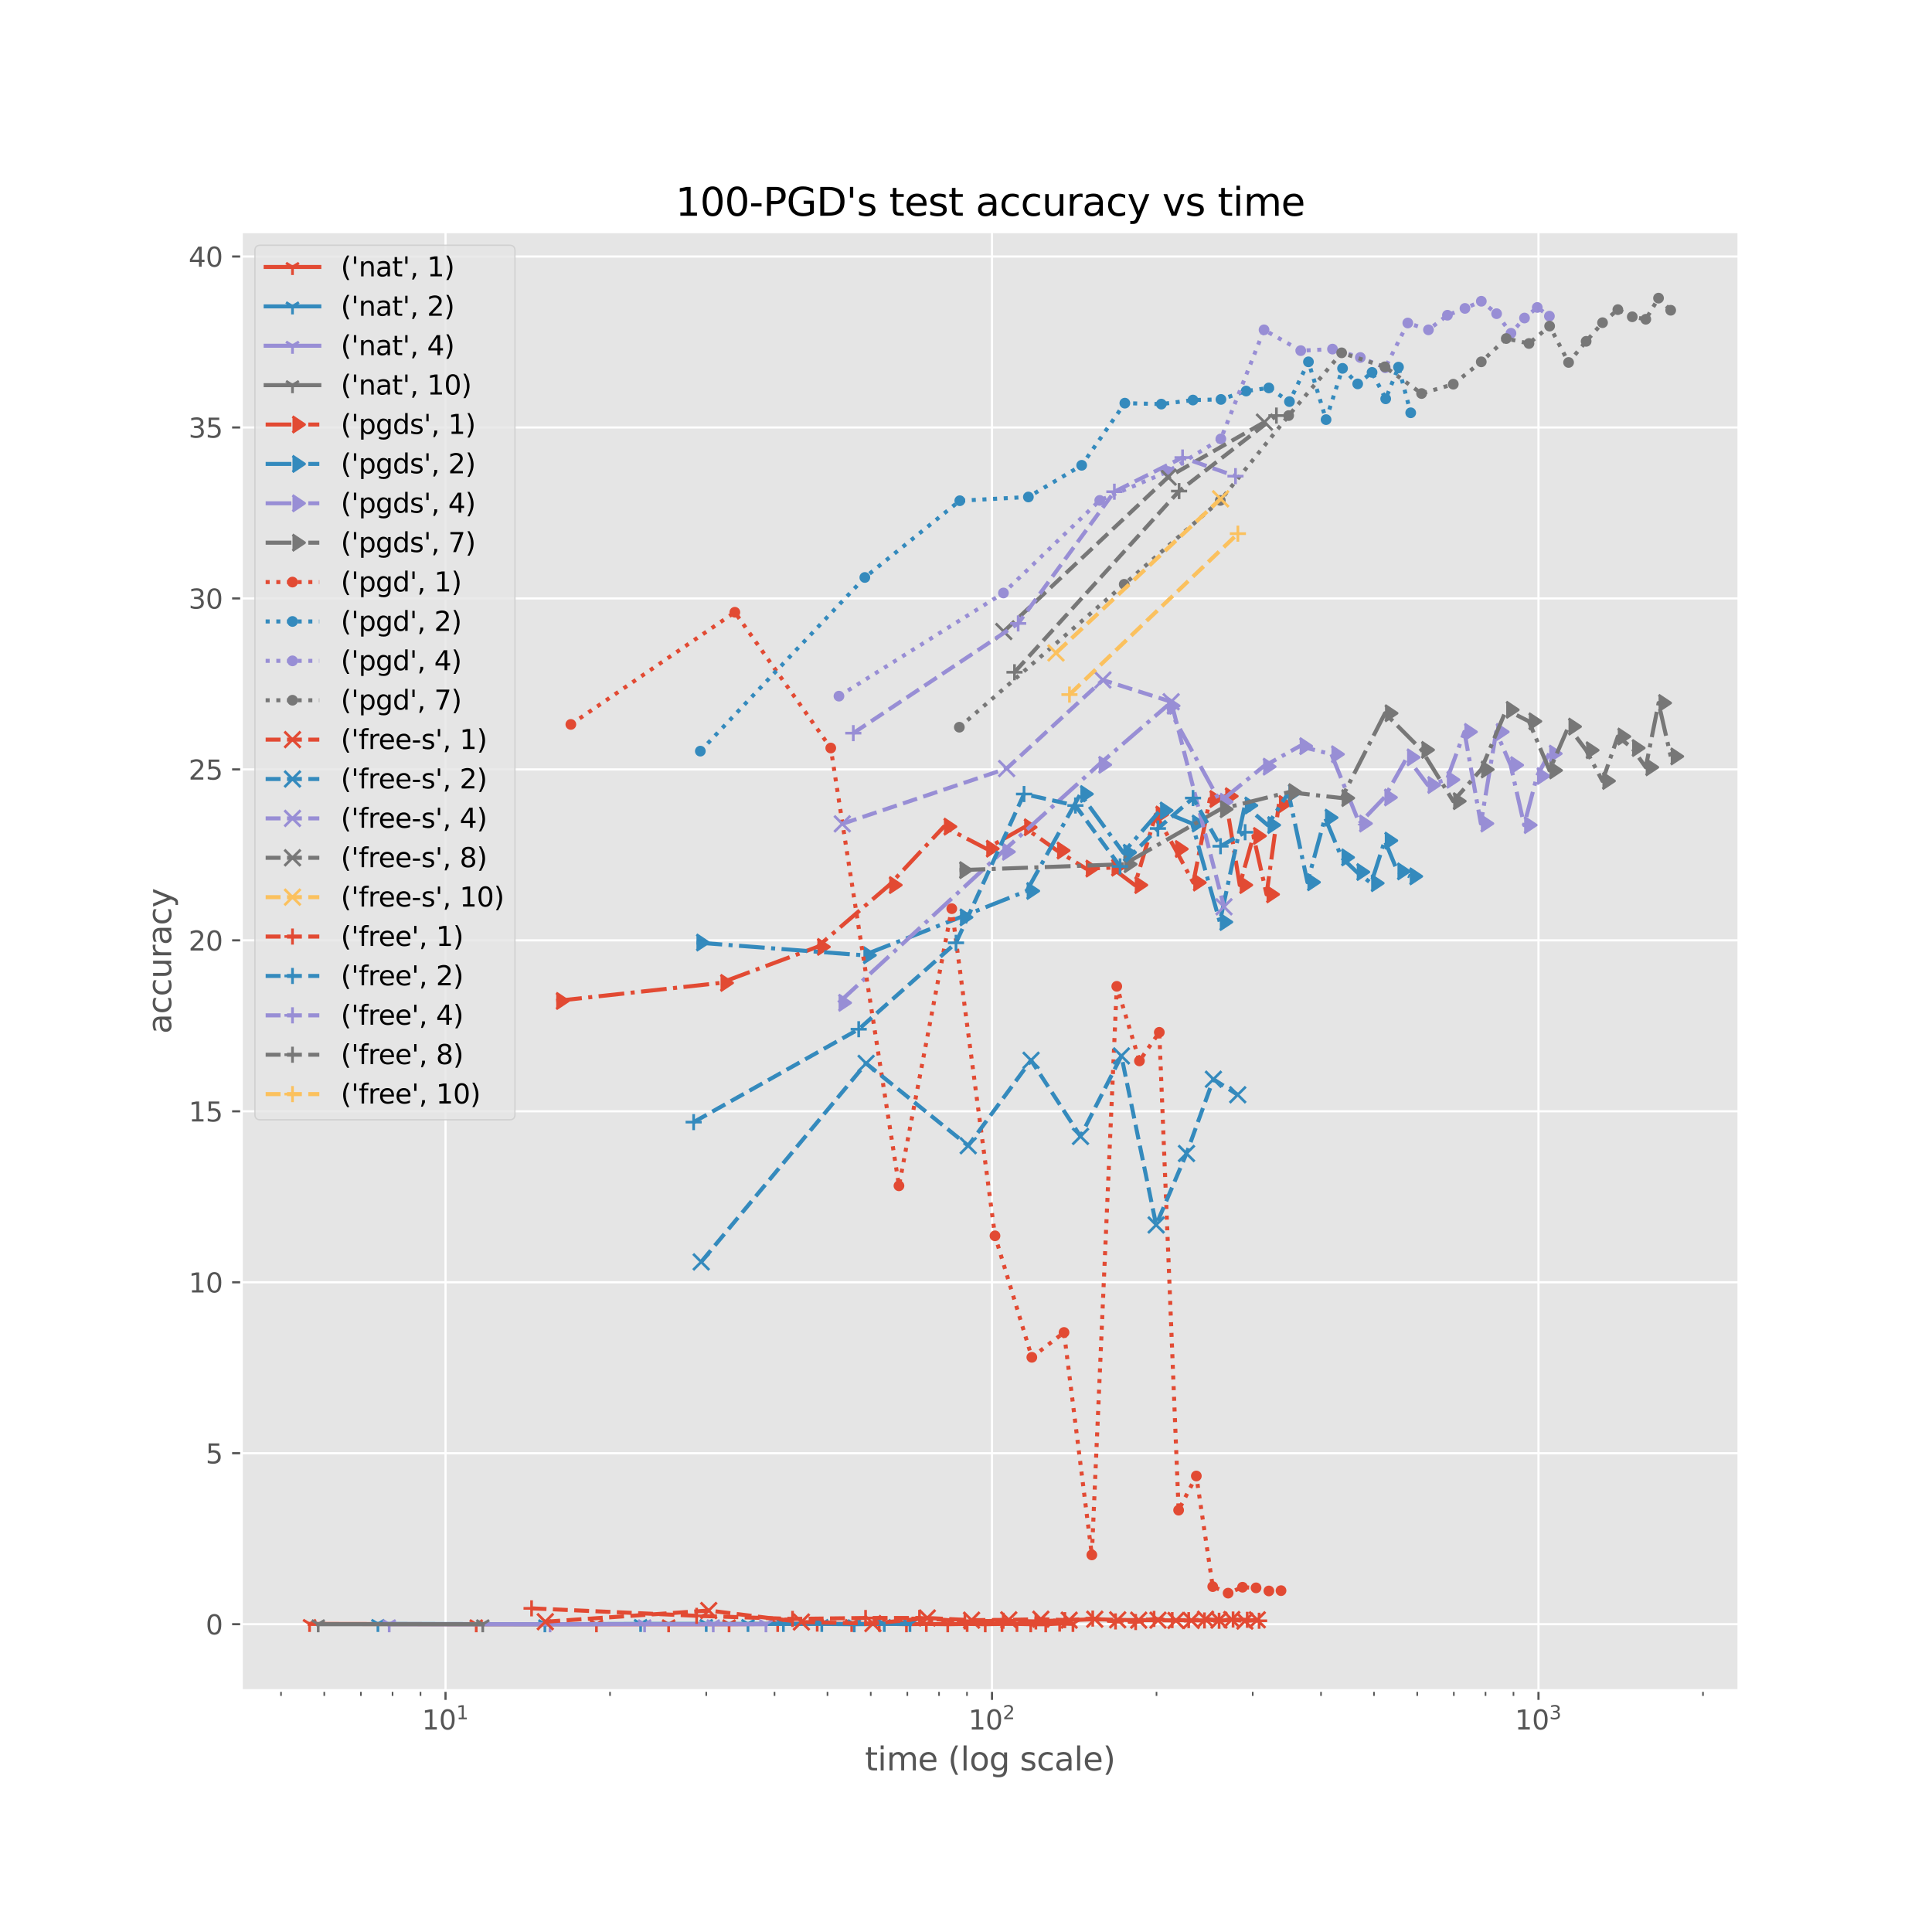 <?xml version="1.0" encoding="utf-8" standalone="no"?>
<!DOCTYPE svg PUBLIC "-//W3C//DTD SVG 1.1//EN"
  "http://www.w3.org/Graphics/SVG/1.1/DTD/svg11.dtd">
<svg xmlns:xlink="http://www.w3.org/1999/xlink" width="720pt" height="720pt" viewBox="0 0 720 720" xmlns="http://www.w3.org/2000/svg" version="1.1">
 <defs>
  <style type="text/css">*{stroke-linejoin: round; stroke-linecap: butt}</style>
 </defs>
 <g id="figure_1">
  <g id="patch_1">
   <path d="M 0 720 
L 720 720 
L 720 0 
L 0 0 
z
" style="fill: #ffffff"/>
  </g>
  <g id="axes_1">
   <g id="patch_2">
    <path d="M 90 630 
L 648 630 
L 648 86.4 
L 90 86.4 
z
" style="fill: #e5e5e5"/>
   </g>
   <g id="matplotlib.axis_1">
    <g id="xtick_1">
     <g id="line2d_1">
      <path d="M 166.031 630 
L 166.031 86.4 
" clip-path="url(#p83843c2e1e)" style="fill: none; stroke: #ffffff; stroke-width: 0.8; stroke-linecap: square"/>
     </g>
     <g id="line2d_2">
      <defs>
       <path id="m171ba5069b" d="M 0 0 
L 0 3.5 
" style="stroke: #555555; stroke-width: 0.8"/>
      </defs>
      <g>
       <use xlink:href="#m171ba5069b" x="166.031" y="630" style="fill: #555555; stroke: #555555; stroke-width: 0.8"/>
      </g>
     </g>
     <g id="text_1">
      <!-- $\mathdefault{10^{1}}$ -->
      <g style="fill: #555555" transform="translate(157.231 644.598)scale(0.1 -0.1)">
       <defs>
        <path id="DejaVuSans-31" d="M 794 531 
L 1825 531 
L 1825 4091 
L 703 3866 
L 703 4441 
L 1819 4666 
L 2450 4666 
L 2450 531 
L 3481 531 
L 3481 0 
L 794 0 
L 794 531 
z
" transform="scale(0.016)"/>
        <path id="DejaVuSans-30" d="M 2034 4250 
Q 1547 4250 1301 3770 
Q 1056 3291 1056 2328 
Q 1056 1369 1301 889 
Q 1547 409 2034 409 
Q 2525 409 2770 889 
Q 3016 1369 3016 2328 
Q 3016 3291 2770 3770 
Q 2525 4250 2034 4250 
z
M 2034 4750 
Q 2819 4750 3233 4129 
Q 3647 3509 3647 2328 
Q 3647 1150 3233 529 
Q 2819 -91 2034 -91 
Q 1250 -91 836 529 
Q 422 1150 422 2328 
Q 422 3509 836 4129 
Q 1250 4750 2034 4750 
z
" transform="scale(0.016)"/>
       </defs>
       <use xlink:href="#DejaVuSans-31" transform="translate(0 0.684)"/>
       <use xlink:href="#DejaVuSans-30" transform="translate(63.623 0.684)"/>
       <use xlink:href="#DejaVuSans-31" transform="translate(128.203 38.966)scale(0.7)"/>
      </g>
     </g>
    </g>
    <g id="xtick_2">
     <g id="line2d_3">
      <path d="M 369.689 630 
L 369.689 86.4 
" clip-path="url(#p83843c2e1e)" style="fill: none; stroke: #ffffff; stroke-width: 0.8; stroke-linecap: square"/>
     </g>
     <g id="line2d_4">
      <g>
       <use xlink:href="#m171ba5069b" x="369.689" y="630" style="fill: #555555; stroke: #555555; stroke-width: 0.8"/>
      </g>
     </g>
     <g id="text_2">
      <!-- $\mathdefault{10^{2}}$ -->
      <g style="fill: #555555" transform="translate(360.889 644.598)scale(0.1 -0.1)">
       <defs>
        <path id="DejaVuSans-32" d="M 1228 531 
L 3431 531 
L 3431 0 
L 469 0 
L 469 531 
Q 828 903 1448 1529 
Q 2069 2156 2228 2338 
Q 2531 2678 2651 2914 
Q 2772 3150 2772 3378 
Q 2772 3750 2511 3984 
Q 2250 4219 1831 4219 
Q 1534 4219 1204 4116 
Q 875 4013 500 3803 
L 500 4441 
Q 881 4594 1212 4672 
Q 1544 4750 1819 4750 
Q 2544 4750 2975 4387 
Q 3406 4025 3406 3419 
Q 3406 3131 3298 2873 
Q 3191 2616 2906 2266 
Q 2828 2175 2409 1742 
Q 1991 1309 1228 531 
z
" transform="scale(0.016)"/>
       </defs>
       <use xlink:href="#DejaVuSans-31" transform="translate(0 0.766)"/>
       <use xlink:href="#DejaVuSans-30" transform="translate(63.623 0.766)"/>
       <use xlink:href="#DejaVuSans-32" transform="translate(128.203 39.047)scale(0.7)"/>
      </g>
     </g>
    </g>
    <g id="xtick_3">
     <g id="line2d_5">
      <path d="M 573.347 630 
L 573.347 86.4 
" clip-path="url(#p83843c2e1e)" style="fill: none; stroke: #ffffff; stroke-width: 0.8; stroke-linecap: square"/>
     </g>
     <g id="line2d_6">
      <g>
       <use xlink:href="#m171ba5069b" x="573.347" y="630" style="fill: #555555; stroke: #555555; stroke-width: 0.8"/>
      </g>
     </g>
     <g id="text_3">
      <!-- $\mathdefault{10^{3}}$ -->
      <g style="fill: #555555" transform="translate(564.547 644.598)scale(0.1 -0.1)">
       <defs>
        <path id="DejaVuSans-33" d="M 2597 2516 
Q 3050 2419 3304 2112 
Q 3559 1806 3559 1356 
Q 3559 666 3084 287 
Q 2609 -91 1734 -91 
Q 1441 -91 1130 -33 
Q 819 25 488 141 
L 488 750 
Q 750 597 1062 519 
Q 1375 441 1716 441 
Q 2309 441 2620 675 
Q 2931 909 2931 1356 
Q 2931 1769 2642 2001 
Q 2353 2234 1838 2234 
L 1294 2234 
L 1294 2753 
L 1863 2753 
Q 2328 2753 2575 2939 
Q 2822 3125 2822 3475 
Q 2822 3834 2567 4026 
Q 2313 4219 1838 4219 
Q 1578 4219 1281 4162 
Q 984 4106 628 3988 
L 628 4550 
Q 988 4650 1302 4700 
Q 1616 4750 1894 4750 
Q 2613 4750 3031 4423 
Q 3450 4097 3450 3541 
Q 3450 3153 3228 2886 
Q 3006 2619 2597 2516 
z
" transform="scale(0.016)"/>
       </defs>
       <use xlink:href="#DejaVuSans-31" transform="translate(0 0.766)"/>
       <use xlink:href="#DejaVuSans-30" transform="translate(63.623 0.766)"/>
       <use xlink:href="#DejaVuSans-33" transform="translate(128.203 39.047)scale(0.7)"/>
      </g>
     </g>
    </g>
    <g id="xtick_4">
     <g id="line2d_7">
      <defs>
       <path id="m68182f9293" d="M 0 0 
L 0 2 
" style="stroke: #555555; stroke-width: 0.6"/>
      </defs>
      <g>
       <use xlink:href="#m68182f9293" x="104.723" y="630" style="fill: #555555; stroke: #555555; stroke-width: 0.6"/>
      </g>
     </g>
    </g>
    <g id="xtick_5">
     <g id="line2d_8">
      <g>
       <use xlink:href="#m68182f9293" x="120.849" y="630" style="fill: #555555; stroke: #555555; stroke-width: 0.6"/>
      </g>
     </g>
    </g>
    <g id="xtick_6">
     <g id="line2d_9">
      <g>
       <use xlink:href="#m68182f9293" x="134.484" y="630" style="fill: #555555; stroke: #555555; stroke-width: 0.6"/>
      </g>
     </g>
    </g>
    <g id="xtick_7">
     <g id="line2d_10">
      <g>
       <use xlink:href="#m68182f9293" x="146.294" y="630" style="fill: #555555; stroke: #555555; stroke-width: 0.6"/>
      </g>
     </g>
    </g>
    <g id="xtick_8">
     <g id="line2d_11">
      <g>
       <use xlink:href="#m68182f9293" x="156.712" y="630" style="fill: #555555; stroke: #555555; stroke-width: 0.6"/>
      </g>
     </g>
    </g>
    <g id="xtick_9">
     <g id="line2d_12">
      <g>
       <use xlink:href="#m68182f9293" x="227.338" y="630" style="fill: #555555; stroke: #555555; stroke-width: 0.6"/>
      </g>
     </g>
    </g>
    <g id="xtick_10">
     <g id="line2d_13">
      <g>
       <use xlink:href="#m68182f9293" x="263.2" y="630" style="fill: #555555; stroke: #555555; stroke-width: 0.6"/>
      </g>
     </g>
    </g>
    <g id="xtick_11">
     <g id="line2d_14">
      <g>
       <use xlink:href="#m68182f9293" x="288.645" y="630" style="fill: #555555; stroke: #555555; stroke-width: 0.6"/>
      </g>
     </g>
    </g>
    <g id="xtick_12">
     <g id="line2d_15">
      <g>
       <use xlink:href="#m68182f9293" x="308.381" y="630" style="fill: #555555; stroke: #555555; stroke-width: 0.6"/>
      </g>
     </g>
    </g>
    <g id="xtick_13">
     <g id="line2d_16">
      <g>
       <use xlink:href="#m68182f9293" x="324.507" y="630" style="fill: #555555; stroke: #555555; stroke-width: 0.6"/>
      </g>
     </g>
    </g>
    <g id="xtick_14">
     <g id="line2d_17">
      <g>
       <use xlink:href="#m68182f9293" x="338.142" y="630" style="fill: #555555; stroke: #555555; stroke-width: 0.6"/>
      </g>
     </g>
    </g>
    <g id="xtick_15">
     <g id="line2d_18">
      <g>
       <use xlink:href="#m68182f9293" x="349.952" y="630" style="fill: #555555; stroke: #555555; stroke-width: 0.6"/>
      </g>
     </g>
    </g>
    <g id="xtick_16">
     <g id="line2d_19">
      <g>
       <use xlink:href="#m68182f9293" x="360.37" y="630" style="fill: #555555; stroke: #555555; stroke-width: 0.6"/>
      </g>
     </g>
    </g>
    <g id="xtick_17">
     <g id="line2d_20">
      <g>
       <use xlink:href="#m68182f9293" x="430.996" y="630" style="fill: #555555; stroke: #555555; stroke-width: 0.6"/>
      </g>
     </g>
    </g>
    <g id="xtick_18">
     <g id="line2d_21">
      <g>
       <use xlink:href="#m68182f9293" x="466.858" y="630" style="fill: #555555; stroke: #555555; stroke-width: 0.6"/>
      </g>
     </g>
    </g>
    <g id="xtick_19">
     <g id="line2d_22">
      <g>
       <use xlink:href="#m68182f9293" x="492.303" y="630" style="fill: #555555; stroke: #555555; stroke-width: 0.6"/>
      </g>
     </g>
    </g>
    <g id="xtick_20">
     <g id="line2d_23">
      <g>
       <use xlink:href="#m68182f9293" x="512.039" y="630" style="fill: #555555; stroke: #555555; stroke-width: 0.6"/>
      </g>
     </g>
    </g>
    <g id="xtick_21">
     <g id="line2d_24">
      <g>
       <use xlink:href="#m68182f9293" x="528.165" y="630" style="fill: #555555; stroke: #555555; stroke-width: 0.6"/>
      </g>
     </g>
    </g>
    <g id="xtick_22">
     <g id="line2d_25">
      <g>
       <use xlink:href="#m68182f9293" x="541.8" y="630" style="fill: #555555; stroke: #555555; stroke-width: 0.6"/>
      </g>
     </g>
    </g>
    <g id="xtick_23">
     <g id="line2d_26">
      <g>
       <use xlink:href="#m68182f9293" x="553.61" y="630" style="fill: #555555; stroke: #555555; stroke-width: 0.6"/>
      </g>
     </g>
    </g>
    <g id="xtick_24">
     <g id="line2d_27">
      <g>
       <use xlink:href="#m68182f9293" x="564.028" y="630" style="fill: #555555; stroke: #555555; stroke-width: 0.6"/>
      </g>
     </g>
    </g>
    <g id="xtick_25">
     <g id="line2d_28">
      <g>
       <use xlink:href="#m68182f9293" x="634.654" y="630" style="fill: #555555; stroke: #555555; stroke-width: 0.6"/>
      </g>
     </g>
    </g>
    <g id="text_4">
     <!-- time (log scale) -->
     <g style="fill: #555555" transform="translate(322.342 659.796)scale(0.12 -0.12)">
      <defs>
       <path id="DejaVuSans-74" d="M 1172 4494 
L 1172 3500 
L 2356 3500 
L 2356 3053 
L 1172 3053 
L 1172 1153 
Q 1172 725 1289 603 
Q 1406 481 1766 481 
L 2356 481 
L 2356 0 
L 1766 0 
Q 1100 0 847 248 
Q 594 497 594 1153 
L 594 3053 
L 172 3053 
L 172 3500 
L 594 3500 
L 594 4494 
L 1172 4494 
z
" transform="scale(0.016)"/>
       <path id="DejaVuSans-69" d="M 603 3500 
L 1178 3500 
L 1178 0 
L 603 0 
L 603 3500 
z
M 603 4863 
L 1178 4863 
L 1178 4134 
L 603 4134 
L 603 4863 
z
" transform="scale(0.016)"/>
       <path id="DejaVuSans-6d" d="M 3328 2828 
Q 3544 3216 3844 3400 
Q 4144 3584 4550 3584 
Q 5097 3584 5394 3201 
Q 5691 2819 5691 2113 
L 5691 0 
L 5113 0 
L 5113 2094 
Q 5113 2597 4934 2840 
Q 4756 3084 4391 3084 
Q 3944 3084 3684 2787 
Q 3425 2491 3425 1978 
L 3425 0 
L 2847 0 
L 2847 2094 
Q 2847 2600 2669 2842 
Q 2491 3084 2119 3084 
Q 1678 3084 1418 2786 
Q 1159 2488 1159 1978 
L 1159 0 
L 581 0 
L 581 3500 
L 1159 3500 
L 1159 2956 
Q 1356 3278 1631 3431 
Q 1906 3584 2284 3584 
Q 2666 3584 2933 3390 
Q 3200 3197 3328 2828 
z
" transform="scale(0.016)"/>
       <path id="DejaVuSans-65" d="M 3597 1894 
L 3597 1613 
L 953 1613 
Q 991 1019 1311 708 
Q 1631 397 2203 397 
Q 2534 397 2845 478 
Q 3156 559 3463 722 
L 3463 178 
Q 3153 47 2828 -22 
Q 2503 -91 2169 -91 
Q 1331 -91 842 396 
Q 353 884 353 1716 
Q 353 2575 817 3079 
Q 1281 3584 2069 3584 
Q 2775 3584 3186 3129 
Q 3597 2675 3597 1894 
z
M 3022 2063 
Q 3016 2534 2758 2815 
Q 2500 3097 2075 3097 
Q 1594 3097 1305 2825 
Q 1016 2553 972 2059 
L 3022 2063 
z
" transform="scale(0.016)"/>
       <path id="DejaVuSans-20" transform="scale(0.016)"/>
       <path id="DejaVuSans-28" d="M 1984 4856 
Q 1566 4138 1362 3434 
Q 1159 2731 1159 2009 
Q 1159 1288 1364 580 
Q 1569 -128 1984 -844 
L 1484 -844 
Q 1016 -109 783 600 
Q 550 1309 550 2009 
Q 550 2706 781 3412 
Q 1013 4119 1484 4856 
L 1984 4856 
z
" transform="scale(0.016)"/>
       <path id="DejaVuSans-6c" d="M 603 4863 
L 1178 4863 
L 1178 0 
L 603 0 
L 603 4863 
z
" transform="scale(0.016)"/>
       <path id="DejaVuSans-6f" d="M 1959 3097 
Q 1497 3097 1228 2736 
Q 959 2375 959 1747 
Q 959 1119 1226 758 
Q 1494 397 1959 397 
Q 2419 397 2687 759 
Q 2956 1122 2956 1747 
Q 2956 2369 2687 2733 
Q 2419 3097 1959 3097 
z
M 1959 3584 
Q 2709 3584 3137 3096 
Q 3566 2609 3566 1747 
Q 3566 888 3137 398 
Q 2709 -91 1959 -91 
Q 1206 -91 779 398 
Q 353 888 353 1747 
Q 353 2609 779 3096 
Q 1206 3584 1959 3584 
z
" transform="scale(0.016)"/>
       <path id="DejaVuSans-67" d="M 2906 1791 
Q 2906 2416 2648 2759 
Q 2391 3103 1925 3103 
Q 1463 3103 1205 2759 
Q 947 2416 947 1791 
Q 947 1169 1205 825 
Q 1463 481 1925 481 
Q 2391 481 2648 825 
Q 2906 1169 2906 1791 
z
M 3481 434 
Q 3481 -459 3084 -895 
Q 2688 -1331 1869 -1331 
Q 1566 -1331 1297 -1286 
Q 1028 -1241 775 -1147 
L 775 -588 
Q 1028 -725 1275 -790 
Q 1522 -856 1778 -856 
Q 2344 -856 2625 -561 
Q 2906 -266 2906 331 
L 2906 616 
Q 2728 306 2450 153 
Q 2172 0 1784 0 
Q 1141 0 747 490 
Q 353 981 353 1791 
Q 353 2603 747 3093 
Q 1141 3584 1784 3584 
Q 2172 3584 2450 3431 
Q 2728 3278 2906 2969 
L 2906 3500 
L 3481 3500 
L 3481 434 
z
" transform="scale(0.016)"/>
       <path id="DejaVuSans-73" d="M 2834 3397 
L 2834 2853 
Q 2591 2978 2328 3040 
Q 2066 3103 1784 3103 
Q 1356 3103 1142 2972 
Q 928 2841 928 2578 
Q 928 2378 1081 2264 
Q 1234 2150 1697 2047 
L 1894 2003 
Q 2506 1872 2764 1633 
Q 3022 1394 3022 966 
Q 3022 478 2636 193 
Q 2250 -91 1575 -91 
Q 1294 -91 989 -36 
Q 684 19 347 128 
L 347 722 
Q 666 556 975 473 
Q 1284 391 1588 391 
Q 1994 391 2212 530 
Q 2431 669 2431 922 
Q 2431 1156 2273 1281 
Q 2116 1406 1581 1522 
L 1381 1569 
Q 847 1681 609 1914 
Q 372 2147 372 2553 
Q 372 3047 722 3315 
Q 1072 3584 1716 3584 
Q 2034 3584 2315 3537 
Q 2597 3491 2834 3397 
z
" transform="scale(0.016)"/>
       <path id="DejaVuSans-63" d="M 3122 3366 
L 3122 2828 
Q 2878 2963 2633 3030 
Q 2388 3097 2138 3097 
Q 1578 3097 1268 2742 
Q 959 2388 959 1747 
Q 959 1106 1268 751 
Q 1578 397 2138 397 
Q 2388 397 2633 464 
Q 2878 531 3122 666 
L 3122 134 
Q 2881 22 2623 -34 
Q 2366 -91 2075 -91 
Q 1284 -91 818 406 
Q 353 903 353 1747 
Q 353 2603 823 3093 
Q 1294 3584 2113 3584 
Q 2378 3584 2631 3529 
Q 2884 3475 3122 3366 
z
" transform="scale(0.016)"/>
       <path id="DejaVuSans-61" d="M 2194 1759 
Q 1497 1759 1228 1600 
Q 959 1441 959 1056 
Q 959 750 1161 570 
Q 1363 391 1709 391 
Q 2188 391 2477 730 
Q 2766 1069 2766 1631 
L 2766 1759 
L 2194 1759 
z
M 3341 1997 
L 3341 0 
L 2766 0 
L 2766 531 
Q 2569 213 2275 61 
Q 1981 -91 1556 -91 
Q 1019 -91 701 211 
Q 384 513 384 1019 
Q 384 1609 779 1909 
Q 1175 2209 1959 2209 
L 2766 2209 
L 2766 2266 
Q 2766 2663 2505 2880 
Q 2244 3097 1772 3097 
Q 1472 3097 1187 3025 
Q 903 2953 641 2809 
L 641 3341 
Q 956 3463 1253 3523 
Q 1550 3584 1831 3584 
Q 2591 3584 2966 3190 
Q 3341 2797 3341 1997 
z
" transform="scale(0.016)"/>
       <path id="DejaVuSans-29" d="M 513 4856 
L 1013 4856 
Q 1481 4119 1714 3412 
Q 1947 2706 1947 2009 
Q 1947 1309 1714 600 
Q 1481 -109 1013 -844 
L 513 -844 
Q 928 -128 1133 580 
Q 1338 1288 1338 2009 
Q 1338 2731 1133 3434 
Q 928 4138 513 4856 
z
" transform="scale(0.016)"/>
      </defs>
      <use xlink:href="#DejaVuSans-74"/>
      <use xlink:href="#DejaVuSans-69" x="39.209"/>
      <use xlink:href="#DejaVuSans-6d" x="66.992"/>
      <use xlink:href="#DejaVuSans-65" x="164.404"/>
      <use xlink:href="#DejaVuSans-20" x="225.928"/>
      <use xlink:href="#DejaVuSans-28" x="257.715"/>
      <use xlink:href="#DejaVuSans-6c" x="296.729"/>
      <use xlink:href="#DejaVuSans-6f" x="324.512"/>
      <use xlink:href="#DejaVuSans-67" x="385.693"/>
      <use xlink:href="#DejaVuSans-20" x="449.17"/>
      <use xlink:href="#DejaVuSans-73" x="480.957"/>
      <use xlink:href="#DejaVuSans-63" x="533.057"/>
      <use xlink:href="#DejaVuSans-61" x="588.037"/>
      <use xlink:href="#DejaVuSans-6c" x="649.316"/>
      <use xlink:href="#DejaVuSans-65" x="677.1"/>
      <use xlink:href="#DejaVuSans-29" x="738.623"/>
     </g>
    </g>
   </g>
   <g id="matplotlib.axis_2">
    <g id="ytick_1">
     <g id="line2d_29">
      <path d="M 90 605.291 
L 648 605.291 
" clip-path="url(#p83843c2e1e)" style="fill: none; stroke: #ffffff; stroke-width: 0.8; stroke-linecap: square"/>
     </g>
     <g id="line2d_30">
      <defs>
       <path id="mcfe0c3cb0f" d="M 0 0 
L -3.5 0 
" style="stroke: #555555; stroke-width: 0.8"/>
      </defs>
      <g>
       <use xlink:href="#mcfe0c3cb0f" x="90" y="605.291" style="fill: #555555; stroke: #555555; stroke-width: 0.8"/>
      </g>
     </g>
     <g id="text_5">
      <!-- 0 -->
      <g style="fill: #555555" transform="translate(76.638 609.09)scale(0.1 -0.1)">
       <use xlink:href="#DejaVuSans-30"/>
      </g>
     </g>
    </g>
    <g id="ytick_2">
     <g id="line2d_31">
      <path d="M 90 541.579 
L 648 541.579 
" clip-path="url(#p83843c2e1e)" style="fill: none; stroke: #ffffff; stroke-width: 0.8; stroke-linecap: square"/>
     </g>
     <g id="line2d_32">
      <g>
       <use xlink:href="#mcfe0c3cb0f" x="90" y="541.579" style="fill: #555555; stroke: #555555; stroke-width: 0.8"/>
      </g>
     </g>
     <g id="text_6">
      <!-- 5 -->
      <g style="fill: #555555" transform="translate(76.638 545.378)scale(0.1 -0.1)">
       <defs>
        <path id="DejaVuSans-35" d="M 691 4666 
L 3169 4666 
L 3169 4134 
L 1269 4134 
L 1269 2991 
Q 1406 3038 1543 3061 
Q 1681 3084 1819 3084 
Q 2600 3084 3056 2656 
Q 3513 2228 3513 1497 
Q 3513 744 3044 326 
Q 2575 -91 1722 -91 
Q 1428 -91 1123 -41 
Q 819 9 494 109 
L 494 744 
Q 775 591 1075 516 
Q 1375 441 1709 441 
Q 2250 441 2565 725 
Q 2881 1009 2881 1497 
Q 2881 1984 2565 2268 
Q 2250 2553 1709 2553 
Q 1456 2553 1204 2497 
Q 953 2441 691 2322 
L 691 4666 
z
" transform="scale(0.016)"/>
       </defs>
       <use xlink:href="#DejaVuSans-35"/>
      </g>
     </g>
    </g>
    <g id="ytick_3">
     <g id="line2d_33">
      <path d="M 90 477.867 
L 648 477.867 
" clip-path="url(#p83843c2e1e)" style="fill: none; stroke: #ffffff; stroke-width: 0.8; stroke-linecap: square"/>
     </g>
     <g id="line2d_34">
      <g>
       <use xlink:href="#mcfe0c3cb0f" x="90" y="477.867" style="fill: #555555; stroke: #555555; stroke-width: 0.8"/>
      </g>
     </g>
     <g id="text_7">
      <!-- 10 -->
      <g style="fill: #555555" transform="translate(70.275 481.666)scale(0.1 -0.1)">
       <use xlink:href="#DejaVuSans-31"/>
       <use xlink:href="#DejaVuSans-30" x="63.623"/>
      </g>
     </g>
    </g>
    <g id="ytick_4">
     <g id="line2d_35">
      <path d="M 90 414.154 
L 648 414.154 
" clip-path="url(#p83843c2e1e)" style="fill: none; stroke: #ffffff; stroke-width: 0.8; stroke-linecap: square"/>
     </g>
     <g id="line2d_36">
      <g>
       <use xlink:href="#mcfe0c3cb0f" x="90" y="414.154" style="fill: #555555; stroke: #555555; stroke-width: 0.8"/>
      </g>
     </g>
     <g id="text_8">
      <!-- 15 -->
      <g style="fill: #555555" transform="translate(70.275 417.954)scale(0.1 -0.1)">
       <use xlink:href="#DejaVuSans-31"/>
       <use xlink:href="#DejaVuSans-35" x="63.623"/>
      </g>
     </g>
    </g>
    <g id="ytick_5">
     <g id="line2d_37">
      <path d="M 90 350.442 
L 648 350.442 
" clip-path="url(#p83843c2e1e)" style="fill: none; stroke: #ffffff; stroke-width: 0.8; stroke-linecap: square"/>
     </g>
     <g id="line2d_38">
      <g>
       <use xlink:href="#mcfe0c3cb0f" x="90" y="350.442" style="fill: #555555; stroke: #555555; stroke-width: 0.8"/>
      </g>
     </g>
     <g id="text_9">
      <!-- 20 -->
      <g style="fill: #555555" transform="translate(70.275 354.241)scale(0.1 -0.1)">
       <use xlink:href="#DejaVuSans-32"/>
       <use xlink:href="#DejaVuSans-30" x="63.623"/>
      </g>
     </g>
    </g>
    <g id="ytick_6">
     <g id="line2d_39">
      <path d="M 90 286.73 
L 648 286.73 
" clip-path="url(#p83843c2e1e)" style="fill: none; stroke: #ffffff; stroke-width: 0.8; stroke-linecap: square"/>
     </g>
     <g id="line2d_40">
      <g>
       <use xlink:href="#mcfe0c3cb0f" x="90" y="286.73" style="fill: #555555; stroke: #555555; stroke-width: 0.8"/>
      </g>
     </g>
     <g id="text_10">
      <!-- 25 -->
      <g style="fill: #555555" transform="translate(70.275 290.529)scale(0.1 -0.1)">
       <use xlink:href="#DejaVuSans-32"/>
       <use xlink:href="#DejaVuSans-35" x="63.623"/>
      </g>
     </g>
    </g>
    <g id="ytick_7">
     <g id="line2d_41">
      <path d="M 90 223.018 
L 648 223.018 
" clip-path="url(#p83843c2e1e)" style="fill: none; stroke: #ffffff; stroke-width: 0.8; stroke-linecap: square"/>
     </g>
     <g id="line2d_42">
      <g>
       <use xlink:href="#mcfe0c3cb0f" x="90" y="223.018" style="fill: #555555; stroke: #555555; stroke-width: 0.8"/>
      </g>
     </g>
     <g id="text_11">
      <!-- 30 -->
      <g style="fill: #555555" transform="translate(70.275 226.817)scale(0.1 -0.1)">
       <use xlink:href="#DejaVuSans-33"/>
       <use xlink:href="#DejaVuSans-30" x="63.623"/>
      </g>
     </g>
    </g>
    <g id="ytick_8">
     <g id="line2d_43">
      <path d="M 90 159.306 
L 648 159.306 
" clip-path="url(#p83843c2e1e)" style="fill: none; stroke: #ffffff; stroke-width: 0.8; stroke-linecap: square"/>
     </g>
     <g id="line2d_44">
      <g>
       <use xlink:href="#mcfe0c3cb0f" x="90" y="159.306" style="fill: #555555; stroke: #555555; stroke-width: 0.8"/>
      </g>
     </g>
     <g id="text_12">
      <!-- 35 -->
      <g style="fill: #555555" transform="translate(70.275 163.105)scale(0.1 -0.1)">
       <use xlink:href="#DejaVuSans-33"/>
       <use xlink:href="#DejaVuSans-35" x="63.623"/>
      </g>
     </g>
    </g>
    <g id="ytick_9">
     <g id="line2d_45">
      <path d="M 90 95.594 
L 648 95.594 
" clip-path="url(#p83843c2e1e)" style="fill: none; stroke: #ffffff; stroke-width: 0.8; stroke-linecap: square"/>
     </g>
     <g id="line2d_46">
      <g>
       <use xlink:href="#mcfe0c3cb0f" x="90" y="95.594" style="fill: #555555; stroke: #555555; stroke-width: 0.8"/>
      </g>
     </g>
     <g id="text_13">
      <!-- 40 -->
      <g style="fill: #555555" transform="translate(70.275 99.393)scale(0.1 -0.1)">
       <defs>
        <path id="DejaVuSans-34" d="M 2419 4116 
L 825 1625 
L 2419 1625 
L 2419 4116 
z
M 2253 4666 
L 3047 4666 
L 3047 1625 
L 3713 1625 
L 3713 1100 
L 3047 1100 
L 3047 0 
L 2419 0 
L 2419 1100 
L 313 1100 
L 313 1709 
L 2253 4666 
z
" transform="scale(0.016)"/>
       </defs>
       <use xlink:href="#DejaVuSans-34"/>
       <use xlink:href="#DejaVuSans-30" x="63.623"/>
      </g>
     </g>
    </g>
    <g id="text_14">
     <!-- accuracy -->
     <g style="fill: #555555" transform="translate(63.779 385.271)rotate(-90)scale(0.12 -0.12)">
      <defs>
       <path id="DejaVuSans-75" d="M 544 1381 
L 544 3500 
L 1119 3500 
L 1119 1403 
Q 1119 906 1312 657 
Q 1506 409 1894 409 
Q 2359 409 2629 706 
Q 2900 1003 2900 1516 
L 2900 3500 
L 3475 3500 
L 3475 0 
L 2900 0 
L 2900 538 
Q 2691 219 2414 64 
Q 2138 -91 1772 -91 
Q 1169 -91 856 284 
Q 544 659 544 1381 
z
M 1991 3584 
L 1991 3584 
z
" transform="scale(0.016)"/>
       <path id="DejaVuSans-72" d="M 2631 2963 
Q 2534 3019 2420 3045 
Q 2306 3072 2169 3072 
Q 1681 3072 1420 2755 
Q 1159 2438 1159 1844 
L 1159 0 
L 581 0 
L 581 3500 
L 1159 3500 
L 1159 2956 
Q 1341 3275 1631 3429 
Q 1922 3584 2338 3584 
Q 2397 3584 2469 3576 
Q 2541 3569 2628 3553 
L 2631 2963 
z
" transform="scale(0.016)"/>
       <path id="DejaVuSans-79" d="M 2059 -325 
Q 1816 -950 1584 -1140 
Q 1353 -1331 966 -1331 
L 506 -1331 
L 506 -850 
L 844 -850 
Q 1081 -850 1212 -737 
Q 1344 -625 1503 -206 
L 1606 56 
L 191 3500 
L 800 3500 
L 1894 763 
L 2988 3500 
L 3597 3500 
L 2059 -325 
z
" transform="scale(0.016)"/>
      </defs>
      <use xlink:href="#DejaVuSans-61"/>
      <use xlink:href="#DejaVuSans-63" x="61.279"/>
      <use xlink:href="#DejaVuSans-63" x="116.26"/>
      <use xlink:href="#DejaVuSans-75" x="171.24"/>
      <use xlink:href="#DejaVuSans-72" x="234.619"/>
      <use xlink:href="#DejaVuSans-61" x="275.732"/>
      <use xlink:href="#DejaVuSans-63" x="337.012"/>
      <use xlink:href="#DejaVuSans-79" x="391.992"/>
     </g>
    </g>
   </g>
   <g id="line2d_47">
    <path d="M 115.364 605.175 
L 177.476 605.291 
L 222.273 605.291 
L 249.177 605.291 
L 271.707 605.291 
L 289.817 605.175 
L 304.553 605.059 
L 317.397 605.175 
L 327.669 605.059 
L 337.805 605.291 
L 345.219 605.175 
L 353.192 605.291 
L 360.431 605.175 
L 367.171 605.291 
L 373.426 605.175 
L 378.993 605.175 
L 384.123 605.291 
L 389.713 605.291 
L 394.897 605.059 
L 399.859 605.175 
" clip-path="url(#p83843c2e1e)" style="fill: none; stroke: #e24a33; stroke-width: 1.5; stroke-linecap: square"/>
    <defs>
     <path id="m359d50b15c" d="M 0 0 
L 0 3 
M 0 0 
L 2.4 -1.5 
M 0 0 
L -2.4 -1.5 
" style="stroke: #e24a33"/>
    </defs>
    <g clip-path="url(#p83843c2e1e)">
     <use xlink:href="#m359d50b15c" x="115.364" y="605.175" style="fill: #e24a33; stroke: #e24a33"/>
     <use xlink:href="#m359d50b15c" x="177.476" y="605.291" style="fill: #e24a33; stroke: #e24a33"/>
     <use xlink:href="#m359d50b15c" x="222.273" y="605.291" style="fill: #e24a33; stroke: #e24a33"/>
     <use xlink:href="#m359d50b15c" x="249.177" y="605.291" style="fill: #e24a33; stroke: #e24a33"/>
     <use xlink:href="#m359d50b15c" x="271.707" y="605.291" style="fill: #e24a33; stroke: #e24a33"/>
     <use xlink:href="#m359d50b15c" x="289.817" y="605.175" style="fill: #e24a33; stroke: #e24a33"/>
     <use xlink:href="#m359d50b15c" x="304.553" y="605.059" style="fill: #e24a33; stroke: #e24a33"/>
     <use xlink:href="#m359d50b15c" x="317.397" y="605.175" style="fill: #e24a33; stroke: #e24a33"/>
     <use xlink:href="#m359d50b15c" x="327.669" y="605.059" style="fill: #e24a33; stroke: #e24a33"/>
     <use xlink:href="#m359d50b15c" x="337.805" y="605.291" style="fill: #e24a33; stroke: #e24a33"/>
     <use xlink:href="#m359d50b15c" x="345.219" y="605.175" style="fill: #e24a33; stroke: #e24a33"/>
     <use xlink:href="#m359d50b15c" x="353.192" y="605.291" style="fill: #e24a33; stroke: #e24a33"/>
     <use xlink:href="#m359d50b15c" x="360.431" y="605.175" style="fill: #e24a33; stroke: #e24a33"/>
     <use xlink:href="#m359d50b15c" x="367.171" y="605.291" style="fill: #e24a33; stroke: #e24a33"/>
     <use xlink:href="#m359d50b15c" x="373.426" y="605.175" style="fill: #e24a33; stroke: #e24a33"/>
     <use xlink:href="#m359d50b15c" x="378.993" y="605.175" style="fill: #e24a33; stroke: #e24a33"/>
     <use xlink:href="#m359d50b15c" x="384.123" y="605.291" style="fill: #e24a33; stroke: #e24a33"/>
     <use xlink:href="#m359d50b15c" x="389.713" y="605.291" style="fill: #e24a33; stroke: #e24a33"/>
     <use xlink:href="#m359d50b15c" x="394.897" y="605.059" style="fill: #e24a33; stroke: #e24a33"/>
     <use xlink:href="#m359d50b15c" x="399.859" y="605.175" style="fill: #e24a33; stroke: #e24a33"/>
    </g>
   </g>
   <g id="line2d_48">
    <path d="M 140.843 605.175 
L 203.066 605.291 
L 238.739 605.175 
L 263.188 605.175 
L 278.75 605.175 
L 291.946 605.175 
L 306.259 605.175 
L 318.355 605.291 
L 329.554 605.175 
L 339.116 605.175 
" clip-path="url(#p83843c2e1e)" style="fill: none; stroke: #348abd; stroke-width: 1.5; stroke-linecap: square"/>
    <defs>
     <path id="mf956f8a007" d="M 0 0 
L 0 3 
M 0 0 
L 2.4 -1.5 
M 0 0 
L -2.4 -1.5 
" style="stroke: #348abd"/>
    </defs>
    <g clip-path="url(#p83843c2e1e)">
     <use xlink:href="#mf956f8a007" x="140.843" y="605.175" style="fill: #348abd; stroke: #348abd"/>
     <use xlink:href="#mf956f8a007" x="203.066" y="605.291" style="fill: #348abd; stroke: #348abd"/>
     <use xlink:href="#mf956f8a007" x="238.739" y="605.175" style="fill: #348abd; stroke: #348abd"/>
     <use xlink:href="#mf956f8a007" x="263.188" y="605.175" style="fill: #348abd; stroke: #348abd"/>
     <use xlink:href="#mf956f8a007" x="278.75" y="605.175" style="fill: #348abd; stroke: #348abd"/>
     <use xlink:href="#mf956f8a007" x="291.946" y="605.175" style="fill: #348abd; stroke: #348abd"/>
     <use xlink:href="#mf956f8a007" x="306.259" y="605.175" style="fill: #348abd; stroke: #348abd"/>
     <use xlink:href="#mf956f8a007" x="318.355" y="605.291" style="fill: #348abd; stroke: #348abd"/>
     <use xlink:href="#mf956f8a007" x="329.554" y="605.175" style="fill: #348abd; stroke: #348abd"/>
     <use xlink:href="#mf956f8a007" x="339.116" y="605.175" style="fill: #348abd; stroke: #348abd"/>
    </g>
   </g>
   <g id="line2d_49">
    <path d="M 145.045 605.291 
L 204.989 605.291 
L 240.224 605.291 
L 265.809 605.291 
L 285.442 605.291 
" clip-path="url(#p83843c2e1e)" style="fill: none; stroke: #988ed5; stroke-width: 1.5; stroke-linecap: square"/>
    <defs>
     <path id="m4e066d67ba" d="M 0 0 
L 0 3 
M 0 0 
L 2.4 -1.5 
M 0 0 
L -2.4 -1.5 
" style="stroke: #988ed5"/>
    </defs>
    <g clip-path="url(#p83843c2e1e)">
     <use xlink:href="#m4e066d67ba" x="145.045" y="605.291" style="fill: #988ed5; stroke: #988ed5"/>
     <use xlink:href="#m4e066d67ba" x="204.989" y="605.291" style="fill: #988ed5; stroke: #988ed5"/>
     <use xlink:href="#m4e066d67ba" x="240.224" y="605.291" style="fill: #988ed5; stroke: #988ed5"/>
     <use xlink:href="#m4e066d67ba" x="265.809" y="605.291" style="fill: #988ed5; stroke: #988ed5"/>
     <use xlink:href="#m4e066d67ba" x="285.442" y="605.291" style="fill: #988ed5; stroke: #988ed5"/>
    </g>
   </g>
   <g id="line2d_50">
    <path d="M 118.587 605.291 
L 179.909 605.291 
" clip-path="url(#p83843c2e1e)" style="fill: none; stroke: #777777; stroke-width: 1.5; stroke-linecap: square"/>
    <defs>
     <path id="m4808e99d89" d="M 0 0 
L 0 3 
M 0 0 
L 2.4 -1.5 
M 0 0 
L -2.4 -1.5 
" style="stroke: #777777"/>
    </defs>
    <g clip-path="url(#p83843c2e1e)">
     <use xlink:href="#m4808e99d89" x="118.587" y="605.291" style="fill: #777777; stroke: #777777"/>
     <use xlink:href="#m4808e99d89" x="179.909" y="605.291" style="fill: #777777; stroke: #777777"/>
    </g>
   </g>
   <g id="line2d_51">
    <path d="M 207.288 373.021 
L 268.524 366.305 
L 304.601 352.874 
L 331.396 329.832 
L 351.766 308.064 
L 367.551 316.285 
L 381.68 308.296 
L 393.953 316.98 
L 404.666 323.695 
L 414.256 323.348 
L 422.896 329.832 
L 430.724 303.548 
L 437.984 316.401 
L 444.705 328.906 
L 450.88 297.759 
L 456.609 296.717 
L 462.014 329.832 
L 467.111 311.538 
L 472.009 333.306 
L 476.624 299.611 
" clip-path="url(#p83843c2e1e)" style="fill: none; stroke-dasharray: 9.6,2.4,1.5,2.4; stroke-dashoffset: 0; stroke: #e24a33; stroke-width: 1.5"/>
    <defs>
     <path id="mf1b39c587d" d="M -0 3 
L 4.5 0 
L 0 -3 
" style="stroke: #e24a33; stroke-linejoin: miter"/>
    </defs>
    <g clip-path="url(#p83843c2e1e)">
     <use xlink:href="#mf1b39c587d" x="207.288" y="373.021" style="fill: #e24a33; stroke: #e24a33; stroke-linejoin: miter"/>
     <use xlink:href="#mf1b39c587d" x="268.524" y="366.305" style="fill: #e24a33; stroke: #e24a33; stroke-linejoin: miter"/>
     <use xlink:href="#mf1b39c587d" x="304.601" y="352.874" style="fill: #e24a33; stroke: #e24a33; stroke-linejoin: miter"/>
     <use xlink:href="#mf1b39c587d" x="331.396" y="329.832" style="fill: #e24a33; stroke: #e24a33; stroke-linejoin: miter"/>
     <use xlink:href="#mf1b39c587d" x="351.766" y="308.064" style="fill: #e24a33; stroke: #e24a33; stroke-linejoin: miter"/>
     <use xlink:href="#mf1b39c587d" x="367.551" y="316.285" style="fill: #e24a33; stroke: #e24a33; stroke-linejoin: miter"/>
     <use xlink:href="#mf1b39c587d" x="381.68" y="308.296" style="fill: #e24a33; stroke: #e24a33; stroke-linejoin: miter"/>
     <use xlink:href="#mf1b39c587d" x="393.953" y="316.98" style="fill: #e24a33; stroke: #e24a33; stroke-linejoin: miter"/>
     <use xlink:href="#mf1b39c587d" x="404.666" y="323.695" style="fill: #e24a33; stroke: #e24a33; stroke-linejoin: miter"/>
     <use xlink:href="#mf1b39c587d" x="414.256" y="323.348" style="fill: #e24a33; stroke: #e24a33; stroke-linejoin: miter"/>
     <use xlink:href="#mf1b39c587d" x="422.896" y="329.832" style="fill: #e24a33; stroke: #e24a33; stroke-linejoin: miter"/>
     <use xlink:href="#mf1b39c587d" x="430.724" y="303.548" style="fill: #e24a33; stroke: #e24a33; stroke-linejoin: miter"/>
     <use xlink:href="#mf1b39c587d" x="437.984" y="316.401" style="fill: #e24a33; stroke: #e24a33; stroke-linejoin: miter"/>
     <use xlink:href="#mf1b39c587d" x="444.705" y="328.906" style="fill: #e24a33; stroke: #e24a33; stroke-linejoin: miter"/>
     <use xlink:href="#mf1b39c587d" x="450.88" y="297.759" style="fill: #e24a33; stroke: #e24a33; stroke-linejoin: miter"/>
     <use xlink:href="#mf1b39c587d" x="456.609" y="296.717" style="fill: #e24a33; stroke: #e24a33; stroke-linejoin: miter"/>
     <use xlink:href="#mf1b39c587d" x="462.014" y="329.832" style="fill: #e24a33; stroke: #e24a33; stroke-linejoin: miter"/>
     <use xlink:href="#mf1b39c587d" x="467.111" y="311.538" style="fill: #e24a33; stroke: #e24a33; stroke-linejoin: miter"/>
     <use xlink:href="#mf1b39c587d" x="472.009" y="333.306" style="fill: #e24a33; stroke: #e24a33; stroke-linejoin: miter"/>
     <use xlink:href="#mf1b39c587d" x="476.624" y="299.611" style="fill: #e24a33; stroke: #e24a33; stroke-linejoin: miter"/>
    </g>
   </g>
   <g id="line2d_52">
    <path d="M 259.552 351.253 
L 321.766 356 
L 357.752 341.874 
L 382.627 332.032 
L 402.619 295.906 
L 418.625 317.79 
L 432.338 302.043 
L 444.278 306.906 
L 454.588 343.611 
L 463.919 300.19 
L 472.413 307.485 
L 480.158 295.443 
L 487.249 328.79 
L 493.809 304.706 
L 499.957 319.527 
L 505.632 324.969 
L 510.997 329.137 
L 516.071 313.274 
L 520.798 324.737 
L 525.361 326.59 
" clip-path="url(#p83843c2e1e)" style="fill: none; stroke-dasharray: 9.6,2.4,1.5,2.4; stroke-dashoffset: 0; stroke: #348abd; stroke-width: 1.5"/>
    <defs>
     <path id="m3e452b0e8b" d="M -0 3 
L 4.5 0 
L 0 -3 
" style="stroke: #348abd; stroke-linejoin: miter"/>
    </defs>
    <g clip-path="url(#p83843c2e1e)">
     <use xlink:href="#m3e452b0e8b" x="259.552" y="351.253" style="fill: #348abd; stroke: #348abd; stroke-linejoin: miter"/>
     <use xlink:href="#m3e452b0e8b" x="321.766" y="356" style="fill: #348abd; stroke: #348abd; stroke-linejoin: miter"/>
     <use xlink:href="#m3e452b0e8b" x="357.752" y="341.874" style="fill: #348abd; stroke: #348abd; stroke-linejoin: miter"/>
     <use xlink:href="#m3e452b0e8b" x="382.627" y="332.032" style="fill: #348abd; stroke: #348abd; stroke-linejoin: miter"/>
     <use xlink:href="#m3e452b0e8b" x="402.619" y="295.906" style="fill: #348abd; stroke: #348abd; stroke-linejoin: miter"/>
     <use xlink:href="#m3e452b0e8b" x="418.625" y="317.79" style="fill: #348abd; stroke: #348abd; stroke-linejoin: miter"/>
     <use xlink:href="#m3e452b0e8b" x="432.338" y="302.043" style="fill: #348abd; stroke: #348abd; stroke-linejoin: miter"/>
     <use xlink:href="#m3e452b0e8b" x="444.278" y="306.906" style="fill: #348abd; stroke: #348abd; stroke-linejoin: miter"/>
     <use xlink:href="#m3e452b0e8b" x="454.588" y="343.611" style="fill: #348abd; stroke: #348abd; stroke-linejoin: miter"/>
     <use xlink:href="#m3e452b0e8b" x="463.919" y="300.19" style="fill: #348abd; stroke: #348abd; stroke-linejoin: miter"/>
     <use xlink:href="#m3e452b0e8b" x="472.413" y="307.485" style="fill: #348abd; stroke: #348abd; stroke-linejoin: miter"/>
     <use xlink:href="#m3e452b0e8b" x="480.158" y="295.443" style="fill: #348abd; stroke: #348abd; stroke-linejoin: miter"/>
     <use xlink:href="#m3e452b0e8b" x="487.249" y="328.79" style="fill: #348abd; stroke: #348abd; stroke-linejoin: miter"/>
     <use xlink:href="#m3e452b0e8b" x="493.809" y="304.706" style="fill: #348abd; stroke: #348abd; stroke-linejoin: miter"/>
     <use xlink:href="#m3e452b0e8b" x="499.957" y="319.527" style="fill: #348abd; stroke: #348abd; stroke-linejoin: miter"/>
     <use xlink:href="#m3e452b0e8b" x="505.632" y="324.969" style="fill: #348abd; stroke: #348abd; stroke-linejoin: miter"/>
     <use xlink:href="#m3e452b0e8b" x="510.997" y="329.137" style="fill: #348abd; stroke: #348abd; stroke-linejoin: miter"/>
     <use xlink:href="#m3e452b0e8b" x="516.071" y="313.274" style="fill: #348abd; stroke: #348abd; stroke-linejoin: miter"/>
     <use xlink:href="#m3e452b0e8b" x="520.798" y="324.737" style="fill: #348abd; stroke: #348abd; stroke-linejoin: miter"/>
     <use xlink:href="#m3e452b0e8b" x="525.361" y="326.59" style="fill: #348abd; stroke: #348abd; stroke-linejoin: miter"/>
    </g>
   </g>
   <g id="line2d_53">
    <path d="M 312.517 373.716 
L 373.562 317.443 
L 409.453 285.022 
L 434.944 263.023 
L 454.694 298.801 
L 470.731 285.717 
L 484.351 278.075 
L 496.189 281.085 
L 506.628 306.906 
L 515.935 297.18 
L 524.388 282.243 
L 532.094 292.548 
L 539.2 290.58 
L 545.75 272.749 
L 551.869 306.906 
L 557.592 272.749 
L 562.967 285.138 
L 568.006 307.485 
L 572.8 289.191 
L 577.353 280.854 
" clip-path="url(#p83843c2e1e)" style="fill: none; stroke-dasharray: 9.6,2.4,1.5,2.4; stroke-dashoffset: 0; stroke: #988ed5; stroke-width: 1.5"/>
    <defs>
     <path id="medc8736f6f" d="M -0 3 
L 4.5 0 
L 0 -3 
" style="stroke: #988ed5; stroke-linejoin: miter"/>
    </defs>
    <g clip-path="url(#p83843c2e1e)">
     <use xlink:href="#medc8736f6f" x="312.517" y="373.716" style="fill: #988ed5; stroke: #988ed5; stroke-linejoin: miter"/>
     <use xlink:href="#medc8736f6f" x="373.562" y="317.443" style="fill: #988ed5; stroke: #988ed5; stroke-linejoin: miter"/>
     <use xlink:href="#medc8736f6f" x="409.453" y="285.022" style="fill: #988ed5; stroke: #988ed5; stroke-linejoin: miter"/>
     <use xlink:href="#medc8736f6f" x="434.944" y="263.023" style="fill: #988ed5; stroke: #988ed5; stroke-linejoin: miter"/>
     <use xlink:href="#medc8736f6f" x="454.694" y="298.801" style="fill: #988ed5; stroke: #988ed5; stroke-linejoin: miter"/>
     <use xlink:href="#medc8736f6f" x="470.731" y="285.717" style="fill: #988ed5; stroke: #988ed5; stroke-linejoin: miter"/>
     <use xlink:href="#medc8736f6f" x="484.351" y="278.075" style="fill: #988ed5; stroke: #988ed5; stroke-linejoin: miter"/>
     <use xlink:href="#medc8736f6f" x="496.189" y="281.085" style="fill: #988ed5; stroke: #988ed5; stroke-linejoin: miter"/>
     <use xlink:href="#medc8736f6f" x="506.628" y="306.906" style="fill: #988ed5; stroke: #988ed5; stroke-linejoin: miter"/>
     <use xlink:href="#medc8736f6f" x="515.935" y="297.18" style="fill: #988ed5; stroke: #988ed5; stroke-linejoin: miter"/>
     <use xlink:href="#medc8736f6f" x="524.388" y="282.243" style="fill: #988ed5; stroke: #988ed5; stroke-linejoin: miter"/>
     <use xlink:href="#medc8736f6f" x="532.094" y="292.548" style="fill: #988ed5; stroke: #988ed5; stroke-linejoin: miter"/>
     <use xlink:href="#medc8736f6f" x="539.2" y="290.58" style="fill: #988ed5; stroke: #988ed5; stroke-linejoin: miter"/>
     <use xlink:href="#medc8736f6f" x="545.75" y="272.749" style="fill: #988ed5; stroke: #988ed5; stroke-linejoin: miter"/>
     <use xlink:href="#medc8736f6f" x="551.869" y="306.906" style="fill: #988ed5; stroke: #988ed5; stroke-linejoin: miter"/>
     <use xlink:href="#medc8736f6f" x="557.592" y="272.749" style="fill: #988ed5; stroke: #988ed5; stroke-linejoin: miter"/>
     <use xlink:href="#medc8736f6f" x="562.967" y="285.138" style="fill: #988ed5; stroke: #988ed5; stroke-linejoin: miter"/>
     <use xlink:href="#medc8736f6f" x="568.006" y="307.485" style="fill: #988ed5; stroke: #988ed5; stroke-linejoin: miter"/>
     <use xlink:href="#medc8736f6f" x="572.8" y="289.191" style="fill: #988ed5; stroke: #988ed5; stroke-linejoin: miter"/>
     <use xlink:href="#medc8736f6f" x="577.353" y="280.854" style="fill: #988ed5; stroke: #988ed5; stroke-linejoin: miter"/>
    </g>
   </g>
   <g id="line2d_54">
    <path d="M 357.59 324.274 
L 418.921 322.074 
L 454.717 301.58 
L 480.245 295.212 
L 500.012 297.411 
L 516.156 265.801 
L 529.764 279.464 
L 541.573 298.569 
L 552.001 286.759 
L 561.323 264.528 
L 569.756 268.812 
L 577.457 287.106 
L 584.534 270.78 
L 591.1 279.58 
L 597.188 291.043 
L 602.906 274.486 
L 608.255 278.77 
L 613.319 285.948 
L 618.103 261.98 
L 622.636 281.896 
" clip-path="url(#p83843c2e1e)" style="fill: none; stroke-dasharray: 9.6,2.4,1.5,2.4; stroke-dashoffset: 0; stroke: #777777; stroke-width: 1.5"/>
    <defs>
     <path id="mf7f7d50eba" d="M -0 3 
L 4.5 0 
L 0 -3 
" style="stroke: #777777; stroke-linejoin: miter"/>
    </defs>
    <g clip-path="url(#p83843c2e1e)">
     <use xlink:href="#mf7f7d50eba" x="357.59" y="324.274" style="fill: #777777; stroke: #777777; stroke-linejoin: miter"/>
     <use xlink:href="#mf7f7d50eba" x="418.921" y="322.074" style="fill: #777777; stroke: #777777; stroke-linejoin: miter"/>
     <use xlink:href="#mf7f7d50eba" x="454.717" y="301.58" style="fill: #777777; stroke: #777777; stroke-linejoin: miter"/>
     <use xlink:href="#mf7f7d50eba" x="480.245" y="295.212" style="fill: #777777; stroke: #777777; stroke-linejoin: miter"/>
     <use xlink:href="#mf7f7d50eba" x="500.012" y="297.411" style="fill: #777777; stroke: #777777; stroke-linejoin: miter"/>
     <use xlink:href="#mf7f7d50eba" x="516.156" y="265.801" style="fill: #777777; stroke: #777777; stroke-linejoin: miter"/>
     <use xlink:href="#mf7f7d50eba" x="529.764" y="279.464" style="fill: #777777; stroke: #777777; stroke-linejoin: miter"/>
     <use xlink:href="#mf7f7d50eba" x="541.573" y="298.569" style="fill: #777777; stroke: #777777; stroke-linejoin: miter"/>
     <use xlink:href="#mf7f7d50eba" x="552.001" y="286.759" style="fill: #777777; stroke: #777777; stroke-linejoin: miter"/>
     <use xlink:href="#mf7f7d50eba" x="561.323" y="264.528" style="fill: #777777; stroke: #777777; stroke-linejoin: miter"/>
     <use xlink:href="#mf7f7d50eba" x="569.756" y="268.812" style="fill: #777777; stroke: #777777; stroke-linejoin: miter"/>
     <use xlink:href="#mf7f7d50eba" x="577.457" y="287.106" style="fill: #777777; stroke: #777777; stroke-linejoin: miter"/>
     <use xlink:href="#mf7f7d50eba" x="584.534" y="270.78" style="fill: #777777; stroke: #777777; stroke-linejoin: miter"/>
     <use xlink:href="#mf7f7d50eba" x="591.1" y="279.58" style="fill: #777777; stroke: #777777; stroke-linejoin: miter"/>
     <use xlink:href="#mf7f7d50eba" x="597.188" y="291.043" style="fill: #777777; stroke: #777777; stroke-linejoin: miter"/>
     <use xlink:href="#mf7f7d50eba" x="602.906" y="274.486" style="fill: #777777; stroke: #777777; stroke-linejoin: miter"/>
     <use xlink:href="#mf7f7d50eba" x="608.255" y="278.77" style="fill: #777777; stroke: #777777; stroke-linejoin: miter"/>
     <use xlink:href="#mf7f7d50eba" x="613.319" y="285.948" style="fill: #777777; stroke: #777777; stroke-linejoin: miter"/>
     <use xlink:href="#mf7f7d50eba" x="618.103" y="261.98" style="fill: #777777; stroke: #777777; stroke-linejoin: miter"/>
     <use xlink:href="#mf7f7d50eba" x="622.636" y="281.896" style="fill: #777777; stroke: #777777; stroke-linejoin: miter"/>
    </g>
   </g>
   <g id="line2d_55">
    <path d="M 212.739 269.97 
L 273.856 228.17 
L 309.598 278.77 
L 335.016 441.914 
L 354.704 338.632 
L 370.803 460.556 
L 384.535 505.829 
L 396.529 496.566 
L 406.895 579.47 
L 416.187 367.579 
L 424.632 395.368 
L 432.037 384.715 
L 439.237 562.797 
L 445.838 550.06 
L 451.951 591.281 
L 457.682 593.712 
L 463.05 591.512 
L 468.09 591.744 
L 472.875 592.902 
L 477.399 592.786 
" clip-path="url(#p83843c2e1e)" style="fill: none; stroke-dasharray: 1.5,2.475; stroke-dashoffset: 0; stroke: #e24a33; stroke-width: 1.5"/>
    <defs>
     <path id="mcfb7c0f33f" d="M 0 1.5 
C 0.398 1.5 0.779 1.342 1.061 1.061 
C 1.342 0.779 1.5 0.398 1.5 0 
C 1.5 -0.398 1.342 -0.779 1.061 -1.061 
C 0.779 -1.342 0.398 -1.5 0 -1.5 
C -0.398 -1.5 -0.779 -1.342 -1.061 -1.061 
C -1.342 -0.779 -1.5 -0.398 -1.5 0 
C -1.5 0.398 -1.342 0.779 -1.061 1.061 
C -0.779 1.342 -0.398 1.5 0 1.5 
z
" style="stroke: #e24a33"/>
    </defs>
    <g clip-path="url(#p83843c2e1e)">
     <use xlink:href="#mcfb7c0f33f" x="212.739" y="269.97" style="fill: #e24a33; stroke: #e24a33"/>
     <use xlink:href="#mcfb7c0f33f" x="273.856" y="228.17" style="fill: #e24a33; stroke: #e24a33"/>
     <use xlink:href="#mcfb7c0f33f" x="309.598" y="278.77" style="fill: #e24a33; stroke: #e24a33"/>
     <use xlink:href="#mcfb7c0f33f" x="335.016" y="441.914" style="fill: #e24a33; stroke: #e24a33"/>
     <use xlink:href="#mcfb7c0f33f" x="354.704" y="338.632" style="fill: #e24a33; stroke: #e24a33"/>
     <use xlink:href="#mcfb7c0f33f" x="370.803" y="460.556" style="fill: #e24a33; stroke: #e24a33"/>
     <use xlink:href="#mcfb7c0f33f" x="384.535" y="505.829" style="fill: #e24a33; stroke: #e24a33"/>
     <use xlink:href="#mcfb7c0f33f" x="396.529" y="496.566" style="fill: #e24a33; stroke: #e24a33"/>
     <use xlink:href="#mcfb7c0f33f" x="406.895" y="579.47" style="fill: #e24a33; stroke: #e24a33"/>
     <use xlink:href="#mcfb7c0f33f" x="416.187" y="367.579" style="fill: #e24a33; stroke: #e24a33"/>
     <use xlink:href="#mcfb7c0f33f" x="424.632" y="395.368" style="fill: #e24a33; stroke: #e24a33"/>
     <use xlink:href="#mcfb7c0f33f" x="432.037" y="384.715" style="fill: #e24a33; stroke: #e24a33"/>
     <use xlink:href="#mcfb7c0f33f" x="439.237" y="562.797" style="fill: #e24a33; stroke: #e24a33"/>
     <use xlink:href="#mcfb7c0f33f" x="445.838" y="550.06" style="fill: #e24a33; stroke: #e24a33"/>
     <use xlink:href="#mcfb7c0f33f" x="451.951" y="591.281" style="fill: #e24a33; stroke: #e24a33"/>
     <use xlink:href="#mcfb7c0f33f" x="457.682" y="593.712" style="fill: #e24a33; stroke: #e24a33"/>
     <use xlink:href="#mcfb7c0f33f" x="463.05" y="591.512" style="fill: #e24a33; stroke: #e24a33"/>
     <use xlink:href="#mcfb7c0f33f" x="468.09" y="591.744" style="fill: #e24a33; stroke: #e24a33"/>
     <use xlink:href="#mcfb7c0f33f" x="472.875" y="592.902" style="fill: #e24a33; stroke: #e24a33"/>
     <use xlink:href="#mcfb7c0f33f" x="477.399" y="592.786" style="fill: #e24a33; stroke: #e24a33"/>
    </g>
   </g>
   <g id="line2d_56">
    <path d="M 260.995 279.928 
L 322.296 215.202 
L 357.687 186.603 
L 383.246 185.213 
L 403.109 173.403 
L 419.196 150.245 
L 432.785 150.593 
L 444.576 149.087 
L 455.011 148.856 
L 464.396 145.73 
L 472.852 144.572 
L 480.542 149.666 
L 487.622 134.846 
L 494.189 156.382 
L 500.326 137.277 
L 505.974 143.066 
L 511.325 138.782 
L 516.408 148.624 
L 521.178 136.814 
L 525.73 153.835 
" clip-path="url(#p83843c2e1e)" style="fill: none; stroke-dasharray: 1.5,2.475; stroke-dashoffset: 0; stroke: #348abd; stroke-width: 1.5"/>
    <defs>
     <path id="mf1dfea8aa7" d="M 0 1.5 
C 0.398 1.5 0.779 1.342 1.061 1.061 
C 1.342 0.779 1.5 0.398 1.5 0 
C 1.5 -0.398 1.342 -0.779 1.061 -1.061 
C 0.779 -1.342 0.398 -1.5 0 -1.5 
C -0.398 -1.5 -0.779 -1.342 -1.061 -1.061 
C -1.342 -0.779 -1.5 -0.398 -1.5 0 
C -1.5 0.398 -1.342 0.779 -1.061 1.061 
C -0.779 1.342 -0.398 1.5 0 1.5 
z
" style="stroke: #348abd"/>
    </defs>
    <g clip-path="url(#p83843c2e1e)">
     <use xlink:href="#mf1dfea8aa7" x="260.995" y="279.928" style="fill: #348abd; stroke: #348abd"/>
     <use xlink:href="#mf1dfea8aa7" x="322.296" y="215.202" style="fill: #348abd; stroke: #348abd"/>
     <use xlink:href="#mf1dfea8aa7" x="357.687" y="186.603" style="fill: #348abd; stroke: #348abd"/>
     <use xlink:href="#mf1dfea8aa7" x="383.246" y="185.213" style="fill: #348abd; stroke: #348abd"/>
     <use xlink:href="#mf1dfea8aa7" x="403.109" y="173.403" style="fill: #348abd; stroke: #348abd"/>
     <use xlink:href="#mf1dfea8aa7" x="419.196" y="150.245" style="fill: #348abd; stroke: #348abd"/>
     <use xlink:href="#mf1dfea8aa7" x="432.785" y="150.593" style="fill: #348abd; stroke: #348abd"/>
     <use xlink:href="#mf1dfea8aa7" x="444.576" y="149.087" style="fill: #348abd; stroke: #348abd"/>
     <use xlink:href="#mf1dfea8aa7" x="455.011" y="148.856" style="fill: #348abd; stroke: #348abd"/>
     <use xlink:href="#mf1dfea8aa7" x="464.396" y="145.73" style="fill: #348abd; stroke: #348abd"/>
     <use xlink:href="#mf1dfea8aa7" x="472.852" y="144.572" style="fill: #348abd; stroke: #348abd"/>
     <use xlink:href="#mf1dfea8aa7" x="480.542" y="149.666" style="fill: #348abd; stroke: #348abd"/>
     <use xlink:href="#mf1dfea8aa7" x="487.622" y="134.846" style="fill: #348abd; stroke: #348abd"/>
     <use xlink:href="#mf1dfea8aa7" x="494.189" y="156.382" style="fill: #348abd; stroke: #348abd"/>
     <use xlink:href="#mf1dfea8aa7" x="500.326" y="137.277" style="fill: #348abd; stroke: #348abd"/>
     <use xlink:href="#mf1dfea8aa7" x="505.974" y="143.066" style="fill: #348abd; stroke: #348abd"/>
     <use xlink:href="#mf1dfea8aa7" x="511.325" y="138.782" style="fill: #348abd; stroke: #348abd"/>
     <use xlink:href="#mf1dfea8aa7" x="516.408" y="148.624" style="fill: #348abd; stroke: #348abd"/>
     <use xlink:href="#mf1dfea8aa7" x="521.178" y="136.814" style="fill: #348abd; stroke: #348abd"/>
     <use xlink:href="#mf1dfea8aa7" x="525.73" y="153.835" style="fill: #348abd; stroke: #348abd"/>
    </g>
   </g>
   <g id="line2d_57">
    <path d="M 312.655 259.433 
L 373.953 220.992 
L 409.845 186.487 
L 435.247 175.719 
L 454.973 163.561 
L 471.073 122.919 
L 484.747 130.677 
L 496.58 130.098 
L 506.953 133.225 
L 516.252 137.046 
L 524.645 120.372 
L 532.342 122.919 
L 539.415 117.477 
L 545.95 114.93 
L 552.043 112.267 
L 557.736 116.898 
L 563.095 124.193 
L 568.14 118.52 
L 572.897 114.583 
L 577.42 117.825 
" clip-path="url(#p83843c2e1e)" style="fill: none; stroke-dasharray: 1.5,2.475; stroke-dashoffset: 0; stroke: #988ed5; stroke-width: 1.5"/>
    <defs>
     <path id="m867131bdfa" d="M 0 1.5 
C 0.398 1.5 0.779 1.342 1.061 1.061 
C 1.342 0.779 1.5 0.398 1.5 0 
C 1.5 -0.398 1.342 -0.779 1.061 -1.061 
C 0.779 -1.342 0.398 -1.5 0 -1.5 
C -0.398 -1.5 -0.779 -1.342 -1.061 -1.061 
C -1.342 -0.779 -1.5 -0.398 -1.5 0 
C -1.5 0.398 -1.342 0.779 -1.061 1.061 
C -0.779 1.342 -0.398 1.5 0 1.5 
z
" style="stroke: #988ed5"/>
    </defs>
    <g clip-path="url(#p83843c2e1e)">
     <use xlink:href="#m867131bdfa" x="312.655" y="259.433" style="fill: #988ed5; stroke: #988ed5"/>
     <use xlink:href="#m867131bdfa" x="373.953" y="220.992" style="fill: #988ed5; stroke: #988ed5"/>
     <use xlink:href="#m867131bdfa" x="409.845" y="186.487" style="fill: #988ed5; stroke: #988ed5"/>
     <use xlink:href="#m867131bdfa" x="435.247" y="175.719" style="fill: #988ed5; stroke: #988ed5"/>
     <use xlink:href="#m867131bdfa" x="454.973" y="163.561" style="fill: #988ed5; stroke: #988ed5"/>
     <use xlink:href="#m867131bdfa" x="471.073" y="122.919" style="fill: #988ed5; stroke: #988ed5"/>
     <use xlink:href="#m867131bdfa" x="484.747" y="130.677" style="fill: #988ed5; stroke: #988ed5"/>
     <use xlink:href="#m867131bdfa" x="496.58" y="130.098" style="fill: #988ed5; stroke: #988ed5"/>
     <use xlink:href="#m867131bdfa" x="506.953" y="133.225" style="fill: #988ed5; stroke: #988ed5"/>
     <use xlink:href="#m867131bdfa" x="516.252" y="137.046" style="fill: #988ed5; stroke: #988ed5"/>
     <use xlink:href="#m867131bdfa" x="524.645" y="120.372" style="fill: #988ed5; stroke: #988ed5"/>
     <use xlink:href="#m867131bdfa" x="532.342" y="122.919" style="fill: #988ed5; stroke: #988ed5"/>
     <use xlink:href="#m867131bdfa" x="539.415" y="117.477" style="fill: #988ed5; stroke: #988ed5"/>
     <use xlink:href="#m867131bdfa" x="545.95" y="114.93" style="fill: #988ed5; stroke: #988ed5"/>
     <use xlink:href="#m867131bdfa" x="552.043" y="112.267" style="fill: #988ed5; stroke: #988ed5"/>
     <use xlink:href="#m867131bdfa" x="557.736" y="116.898" style="fill: #988ed5; stroke: #988ed5"/>
     <use xlink:href="#m867131bdfa" x="563.095" y="124.193" style="fill: #988ed5; stroke: #988ed5"/>
     <use xlink:href="#m867131bdfa" x="568.14" y="118.52" style="fill: #988ed5; stroke: #988ed5"/>
     <use xlink:href="#m867131bdfa" x="572.897" y="114.583" style="fill: #988ed5; stroke: #988ed5"/>
     <use xlink:href="#m867131bdfa" x="577.42" y="117.825" style="fill: #988ed5; stroke: #988ed5"/>
    </g>
   </g>
   <g id="line2d_58">
    <path d="M 357.52 271.012 
L 418.959 217.75 
L 454.77 186.487 
L 480.24 154.877 
L 499.987 131.488 
L 516.103 136.698 
L 529.78 146.656 
L 541.598 143.182 
L 552.023 134.846 
L 561.338 126.161 
L 569.799 128.014 
L 577.495 121.53 
L 584.568 135.077 
L 591.112 127.204 
L 597.219 120.256 
L 602.925 115.393 
L 608.297 118.056 
L 613.342 118.983 
L 618.084 111.109 
L 622.62 115.625 
" clip-path="url(#p83843c2e1e)" style="fill: none; stroke-dasharray: 1.5,2.475; stroke-dashoffset: 0; stroke: #777777; stroke-width: 1.5"/>
    <defs>
     <path id="mc6edc5d2d3" d="M 0 1.5 
C 0.398 1.5 0.779 1.342 1.061 1.061 
C 1.342 0.779 1.5 0.398 1.5 0 
C 1.5 -0.398 1.342 -0.779 1.061 -1.061 
C 0.779 -1.342 0.398 -1.5 0 -1.5 
C -0.398 -1.5 -0.779 -1.342 -1.061 -1.061 
C -1.342 -0.779 -1.5 -0.398 -1.5 0 
C -1.5 0.398 -1.342 0.779 -1.061 1.061 
C -0.779 1.342 -0.398 1.5 0 1.5 
z
" style="stroke: #777777"/>
    </defs>
    <g clip-path="url(#p83843c2e1e)">
     <use xlink:href="#mc6edc5d2d3" x="357.52" y="271.012" style="fill: #777777; stroke: #777777"/>
     <use xlink:href="#mc6edc5d2d3" x="418.959" y="217.75" style="fill: #777777; stroke: #777777"/>
     <use xlink:href="#mc6edc5d2d3" x="454.77" y="186.487" style="fill: #777777; stroke: #777777"/>
     <use xlink:href="#mc6edc5d2d3" x="480.24" y="154.877" style="fill: #777777; stroke: #777777"/>
     <use xlink:href="#mc6edc5d2d3" x="499.987" y="131.488" style="fill: #777777; stroke: #777777"/>
     <use xlink:href="#mc6edc5d2d3" x="516.103" y="136.698" style="fill: #777777; stroke: #777777"/>
     <use xlink:href="#mc6edc5d2d3" x="529.78" y="146.656" style="fill: #777777; stroke: #777777"/>
     <use xlink:href="#mc6edc5d2d3" x="541.598" y="143.182" style="fill: #777777; stroke: #777777"/>
     <use xlink:href="#mc6edc5d2d3" x="552.023" y="134.846" style="fill: #777777; stroke: #777777"/>
     <use xlink:href="#mc6edc5d2d3" x="561.338" y="126.161" style="fill: #777777; stroke: #777777"/>
     <use xlink:href="#mc6edc5d2d3" x="569.799" y="128.014" style="fill: #777777; stroke: #777777"/>
     <use xlink:href="#mc6edc5d2d3" x="577.495" y="121.53" style="fill: #777777; stroke: #777777"/>
     <use xlink:href="#mc6edc5d2d3" x="584.568" y="135.077" style="fill: #777777; stroke: #777777"/>
     <use xlink:href="#mc6edc5d2d3" x="591.112" y="127.204" style="fill: #777777; stroke: #777777"/>
     <use xlink:href="#mc6edc5d2d3" x="597.219" y="120.256" style="fill: #777777; stroke: #777777"/>
     <use xlink:href="#mc6edc5d2d3" x="602.925" y="115.393" style="fill: #777777; stroke: #777777"/>
     <use xlink:href="#mc6edc5d2d3" x="608.297" y="118.056" style="fill: #777777; stroke: #777777"/>
     <use xlink:href="#mc6edc5d2d3" x="613.342" y="118.983" style="fill: #777777; stroke: #777777"/>
     <use xlink:href="#mc6edc5d2d3" x="618.084" y="111.109" style="fill: #777777; stroke: #777777"/>
     <use xlink:href="#mc6edc5d2d3" x="622.62" y="115.625" style="fill: #777777; stroke: #777777"/>
    </g>
   </g>
   <g id="line2d_59">
    <path d="M 203.214 604.365 
L 264.122 600.196 
L 298.651 604.48 
L 325.299 605.059 
L 345.573 602.975 
L 362.072 603.786 
L 375.933 603.67 
L 387.892 603.438 
L 398.447 603.786 
L 407.986 603.438 
L 416.529 603.67 
L 424.348 603.786 
L 431.544 603.786 
L 438.234 603.901 
L 443.931 603.901 
L 449.264 603.438 
L 454.278 603.786 
L 459.033 603.554 
L 463.932 604.133 
L 468.55 603.67 
" clip-path="url(#p83843c2e1e)" style="fill: none; stroke-dasharray: 5.55,2.4; stroke-dashoffset: 0; stroke: #e24a33; stroke-width: 1.5"/>
    <defs>
     <path id="m024c060ae0" d="M -3 3 
L 3 -3 
M -3 -3 
L 3 3 
" style="stroke: #e24a33"/>
    </defs>
    <g clip-path="url(#p83843c2e1e)">
     <use xlink:href="#m024c060ae0" x="203.214" y="604.365" style="fill: #e24a33; stroke: #e24a33"/>
     <use xlink:href="#m024c060ae0" x="264.122" y="600.196" style="fill: #e24a33; stroke: #e24a33"/>
     <use xlink:href="#m024c060ae0" x="298.651" y="604.48" style="fill: #e24a33; stroke: #e24a33"/>
     <use xlink:href="#m024c060ae0" x="325.299" y="605.059" style="fill: #e24a33; stroke: #e24a33"/>
     <use xlink:href="#m024c060ae0" x="345.573" y="602.975" style="fill: #e24a33; stroke: #e24a33"/>
     <use xlink:href="#m024c060ae0" x="362.072" y="603.786" style="fill: #e24a33; stroke: #e24a33"/>
     <use xlink:href="#m024c060ae0" x="375.933" y="603.67" style="fill: #e24a33; stroke: #e24a33"/>
     <use xlink:href="#m024c060ae0" x="387.892" y="603.438" style="fill: #e24a33; stroke: #e24a33"/>
     <use xlink:href="#m024c060ae0" x="398.447" y="603.786" style="fill: #e24a33; stroke: #e24a33"/>
     <use xlink:href="#m024c060ae0" x="407.986" y="603.438" style="fill: #e24a33; stroke: #e24a33"/>
     <use xlink:href="#m024c060ae0" x="416.529" y="603.67" style="fill: #e24a33; stroke: #e24a33"/>
     <use xlink:href="#m024c060ae0" x="424.348" y="603.786" style="fill: #e24a33; stroke: #e24a33"/>
     <use xlink:href="#m024c060ae0" x="431.544" y="603.786" style="fill: #e24a33; stroke: #e24a33"/>
     <use xlink:href="#m024c060ae0" x="438.234" y="603.901" style="fill: #e24a33; stroke: #e24a33"/>
     <use xlink:href="#m024c060ae0" x="443.931" y="603.901" style="fill: #e24a33; stroke: #e24a33"/>
     <use xlink:href="#m024c060ae0" x="449.264" y="603.438" style="fill: #e24a33; stroke: #e24a33"/>
     <use xlink:href="#m024c060ae0" x="454.278" y="603.786" style="fill: #e24a33; stroke: #e24a33"/>
     <use xlink:href="#m024c060ae0" x="459.033" y="603.554" style="fill: #e24a33; stroke: #e24a33"/>
     <use xlink:href="#m024c060ae0" x="463.932" y="604.133" style="fill: #e24a33; stroke: #e24a33"/>
     <use xlink:href="#m024c060ae0" x="468.55" y="603.67" style="fill: #e24a33; stroke: #e24a33"/>
    </g>
   </g>
   <g id="line2d_60">
    <path d="M 261.317 470.282 
L 322.778 396.294 
L 360.826 426.978 
L 384.247 395.136 
L 402.675 423.504 
L 417.914 393.515 
L 430.86 456.504 
L 442.178 429.873 
L 452.201 402.199 
L 461.267 407.989 
" clip-path="url(#p83843c2e1e)" style="fill: none; stroke-dasharray: 5.55,2.4; stroke-dashoffset: 0; stroke: #348abd; stroke-width: 1.5"/>
    <defs>
     <path id="m2f47554f88" d="M -3 3 
L 3 -3 
M -3 -3 
L 3 3 
" style="stroke: #348abd"/>
    </defs>
    <g clip-path="url(#p83843c2e1e)">
     <use xlink:href="#m2f47554f88" x="261.317" y="470.282" style="fill: #348abd; stroke: #348abd"/>
     <use xlink:href="#m2f47554f88" x="322.778" y="396.294" style="fill: #348abd; stroke: #348abd"/>
     <use xlink:href="#m2f47554f88" x="360.826" y="426.978" style="fill: #348abd; stroke: #348abd"/>
     <use xlink:href="#m2f47554f88" x="384.247" y="395.136" style="fill: #348abd; stroke: #348abd"/>
     <use xlink:href="#m2f47554f88" x="402.675" y="423.504" style="fill: #348abd; stroke: #348abd"/>
     <use xlink:href="#m2f47554f88" x="417.914" y="393.515" style="fill: #348abd; stroke: #348abd"/>
     <use xlink:href="#m2f47554f88" x="430.86" y="456.504" style="fill: #348abd; stroke: #348abd"/>
     <use xlink:href="#m2f47554f88" x="442.178" y="429.873" style="fill: #348abd; stroke: #348abd"/>
     <use xlink:href="#m2f47554f88" x="452.201" y="402.199" style="fill: #348abd; stroke: #348abd"/>
     <use xlink:href="#m2f47554f88" x="461.267" y="407.989" style="fill: #348abd; stroke: #348abd"/>
    </g>
   </g>
   <g id="line2d_61">
    <path d="M 313.899 307.022 
L 375.148 286.412 
L 411.006 253.412 
L 436.448 261.517 
L 456.151 337.937 
" clip-path="url(#p83843c2e1e)" style="fill: none; stroke-dasharray: 5.55,2.4; stroke-dashoffset: 0; stroke: #988ed5; stroke-width: 1.5"/>
    <defs>
     <path id="mbc42867710" d="M -3 3 
L 3 -3 
M -3 -3 
L 3 3 
" style="stroke: #988ed5"/>
    </defs>
    <g clip-path="url(#p83843c2e1e)">
     <use xlink:href="#mbc42867710" x="313.899" y="307.022" style="fill: #988ed5; stroke: #988ed5"/>
     <use xlink:href="#mbc42867710" x="375.148" y="286.412" style="fill: #988ed5; stroke: #988ed5"/>
     <use xlink:href="#mbc42867710" x="411.006" y="253.412" style="fill: #988ed5; stroke: #988ed5"/>
     <use xlink:href="#mbc42867710" x="436.448" y="261.517" style="fill: #988ed5; stroke: #988ed5"/>
     <use xlink:href="#mbc42867710" x="456.151" y="337.937" style="fill: #988ed5; stroke: #988ed5"/>
    </g>
   </g>
   <g id="line2d_62">
    <path d="M 374.076 235.349 
L 435.321 177.803 
L 471.217 157.308 
" clip-path="url(#p83843c2e1e)" style="fill: none; stroke-dasharray: 5.55,2.4; stroke-dashoffset: 0; stroke: #777777; stroke-width: 1.5"/>
    <defs>
     <path id="m5cb5059d0b" d="M -3 3 
L 3 -3 
M -3 -3 
L 3 3 
" style="stroke: #777777"/>
    </defs>
    <g clip-path="url(#p83843c2e1e)">
     <use xlink:href="#m5cb5059d0b" x="374.076" y="235.349" style="fill: #777777; stroke: #777777"/>
     <use xlink:href="#m5cb5059d0b" x="435.321" y="177.803" style="fill: #777777; stroke: #777777"/>
     <use xlink:href="#m5cb5059d0b" x="471.217" y="157.308" style="fill: #777777; stroke: #777777"/>
    </g>
   </g>
   <g id="line2d_63">
    <path d="M 393.527 243.339 
L 454.881 185.908 
" clip-path="url(#p83843c2e1e)" style="fill: none; stroke-dasharray: 5.55,2.4; stroke-dashoffset: 0; stroke: #fbc15e; stroke-width: 1.5"/>
    <defs>
     <path id="mae008c0fe4" d="M -3 3 
L 3 -3 
M -3 -3 
L 3 3 
" style="stroke: #fbc15e"/>
    </defs>
    <g clip-path="url(#p83843c2e1e)">
     <use xlink:href="#mae008c0fe4" x="393.527" y="243.339" style="fill: #fbc15e; stroke: #fbc15e"/>
     <use xlink:href="#mae008c0fe4" x="454.881" y="185.908" style="fill: #fbc15e; stroke: #fbc15e"/>
    </g>
   </g>
   <g id="line2d_64">
    <path d="M 198.1 599.386 
L 259.615 602.165 
L 295.353 603.323 
L 322.574 602.975 
L 342.667 602.975 
L 359.594 604.249 
L 373.875 604.017 
L 386.033 604.249 
L 396.835 603.786 
L 407.229 603.207 
L 415.726 604.249 
L 423.224 604.48 
L 430.089 603.323 
L 436.86 603.786 
L 442.987 603.786 
L 448.874 603.901 
L 454.323 604.017 
L 459.532 603.554 
L 464.798 603.67 
L 469.234 604.017 
" clip-path="url(#p83843c2e1e)" style="fill: none; stroke-dasharray: 5.55,2.4; stroke-dashoffset: 0; stroke: #e24a33; stroke-width: 1.5"/>
    <defs>
     <path id="m25e80ee733" d="M -3 0 
L 3 0 
M 0 3 
L 0 -3 
" style="stroke: #e24a33"/>
    </defs>
    <g clip-path="url(#p83843c2e1e)">
     <use xlink:href="#m25e80ee733" x="198.1" y="599.386" style="fill: #e24a33; stroke: #e24a33"/>
     <use xlink:href="#m25e80ee733" x="259.615" y="602.165" style="fill: #e24a33; stroke: #e24a33"/>
     <use xlink:href="#m25e80ee733" x="295.353" y="603.323" style="fill: #e24a33; stroke: #e24a33"/>
     <use xlink:href="#m25e80ee733" x="322.574" y="602.975" style="fill: #e24a33; stroke: #e24a33"/>
     <use xlink:href="#m25e80ee733" x="342.667" y="602.975" style="fill: #e24a33; stroke: #e24a33"/>
     <use xlink:href="#m25e80ee733" x="359.594" y="604.249" style="fill: #e24a33; stroke: #e24a33"/>
     <use xlink:href="#m25e80ee733" x="373.875" y="604.017" style="fill: #e24a33; stroke: #e24a33"/>
     <use xlink:href="#m25e80ee733" x="386.033" y="604.249" style="fill: #e24a33; stroke: #e24a33"/>
     <use xlink:href="#m25e80ee733" x="396.835" y="603.786" style="fill: #e24a33; stroke: #e24a33"/>
     <use xlink:href="#m25e80ee733" x="407.229" y="603.207" style="fill: #e24a33; stroke: #e24a33"/>
     <use xlink:href="#m25e80ee733" x="415.726" y="604.249" style="fill: #e24a33; stroke: #e24a33"/>
     <use xlink:href="#m25e80ee733" x="423.224" y="604.48" style="fill: #e24a33; stroke: #e24a33"/>
     <use xlink:href="#m25e80ee733" x="430.089" y="603.323" style="fill: #e24a33; stroke: #e24a33"/>
     <use xlink:href="#m25e80ee733" x="436.86" y="603.786" style="fill: #e24a33; stroke: #e24a33"/>
     <use xlink:href="#m25e80ee733" x="442.987" y="603.786" style="fill: #e24a33; stroke: #e24a33"/>
     <use xlink:href="#m25e80ee733" x="448.874" y="603.901" style="fill: #e24a33; stroke: #e24a33"/>
     <use xlink:href="#m25e80ee733" x="454.323" y="604.017" style="fill: #e24a33; stroke: #e24a33"/>
     <use xlink:href="#m25e80ee733" x="459.532" y="603.554" style="fill: #e24a33; stroke: #e24a33"/>
     <use xlink:href="#m25e80ee733" x="464.798" y="603.67" style="fill: #e24a33; stroke: #e24a33"/>
     <use xlink:href="#m25e80ee733" x="469.234" y="604.017" style="fill: #e24a33; stroke: #e24a33"/>
    </g>
   </g>
   <g id="line2d_65">
    <path d="M 258.501 418.178 
L 320.012 383.558 
L 356.273 351.369 
L 381.629 295.906 
L 400.774 300.19 
L 417.417 322.885 
L 431.527 308.759 
L 444.607 297.411 
L 454.853 315.359 
L 464.018 310.148 
" clip-path="url(#p83843c2e1e)" style="fill: none; stroke-dasharray: 5.55,2.4; stroke-dashoffset: 0; stroke: #348abd; stroke-width: 1.5"/>
    <defs>
     <path id="m9f8eaa7885" d="M -3 0 
L 3 0 
M 0 3 
L 0 -3 
" style="stroke: #348abd"/>
    </defs>
    <g clip-path="url(#p83843c2e1e)">
     <use xlink:href="#m9f8eaa7885" x="258.501" y="418.178" style="fill: #348abd; stroke: #348abd"/>
     <use xlink:href="#m9f8eaa7885" x="320.012" y="383.558" style="fill: #348abd; stroke: #348abd"/>
     <use xlink:href="#m9f8eaa7885" x="356.273" y="351.369" style="fill: #348abd; stroke: #348abd"/>
     <use xlink:href="#m9f8eaa7885" x="381.629" y="295.906" style="fill: #348abd; stroke: #348abd"/>
     <use xlink:href="#m9f8eaa7885" x="400.774" y="300.19" style="fill: #348abd; stroke: #348abd"/>
     <use xlink:href="#m9f8eaa7885" x="417.417" y="322.885" style="fill: #348abd; stroke: #348abd"/>
     <use xlink:href="#m9f8eaa7885" x="431.527" y="308.759" style="fill: #348abd; stroke: #348abd"/>
     <use xlink:href="#m9f8eaa7885" x="444.607" y="297.411" style="fill: #348abd; stroke: #348abd"/>
     <use xlink:href="#m9f8eaa7885" x="454.853" y="315.359" style="fill: #348abd; stroke: #348abd"/>
     <use xlink:href="#m9f8eaa7885" x="464.018" y="310.148" style="fill: #348abd; stroke: #348abd"/>
    </g>
   </g>
   <g id="line2d_66">
    <path d="M 318.001 273.212 
L 379.444 232.339 
L 415.292 183.245 
L 440.706 170.508 
L 460.431 177.455 
" clip-path="url(#p83843c2e1e)" style="fill: none; stroke-dasharray: 5.55,2.4; stroke-dashoffset: 0; stroke: #988ed5; stroke-width: 1.5"/>
    <defs>
     <path id="m6588b1b9d4" d="M -3 0 
L 3 0 
M 0 3 
L 0 -3 
" style="stroke: #988ed5"/>
    </defs>
    <g clip-path="url(#p83843c2e1e)">
     <use xlink:href="#m6588b1b9d4" x="318.001" y="273.212" style="fill: #988ed5; stroke: #988ed5"/>
     <use xlink:href="#m6588b1b9d4" x="379.444" y="232.339" style="fill: #988ed5; stroke: #988ed5"/>
     <use xlink:href="#m6588b1b9d4" x="415.292" y="183.245" style="fill: #988ed5; stroke: #988ed5"/>
     <use xlink:href="#m6588b1b9d4" x="440.706" y="170.508" style="fill: #988ed5; stroke: #988ed5"/>
     <use xlink:href="#m6588b1b9d4" x="460.431" y="177.455" style="fill: #988ed5; stroke: #988ed5"/>
    </g>
   </g>
   <g id="line2d_67">
    <path d="M 378.074 250.517 
L 439.407 183.013 
L 475.68 154.877 
" clip-path="url(#p83843c2e1e)" style="fill: none; stroke-dasharray: 5.55,2.4; stroke-dashoffset: 0; stroke: #777777; stroke-width: 1.5"/>
    <defs>
     <path id="md38088a146" d="M -3 0 
L 3 0 
M 0 3 
L 0 -3 
" style="stroke: #777777"/>
    </defs>
    <g clip-path="url(#p83843c2e1e)">
     <use xlink:href="#md38088a146" x="378.074" y="250.517" style="fill: #777777; stroke: #777777"/>
     <use xlink:href="#md38088a146" x="439.407" y="183.013" style="fill: #777777; stroke: #777777"/>
     <use xlink:href="#md38088a146" x="475.68" y="154.877" style="fill: #777777; stroke: #777777"/>
    </g>
   </g>
   <g id="line2d_68">
    <path d="M 398.556 258.854 
L 461.323 198.876 
" clip-path="url(#p83843c2e1e)" style="fill: none; stroke-dasharray: 5.55,2.4; stroke-dashoffset: 0; stroke: #fbc15e; stroke-width: 1.5"/>
    <defs>
     <path id="m5b1a3da2bf" d="M -3 0 
L 3 0 
M 0 3 
L 0 -3 
" style="stroke: #fbc15e"/>
    </defs>
    <g clip-path="url(#p83843c2e1e)">
     <use xlink:href="#m5b1a3da2bf" x="398.556" y="258.854" style="fill: #fbc15e; stroke: #fbc15e"/>
     <use xlink:href="#m5b1a3da2bf" x="461.323" y="198.876" style="fill: #fbc15e; stroke: #fbc15e"/>
    </g>
   </g>
   <g id="patch_3">
    <path d="M 90 630 
L 90 86.4 
" style="fill: none; stroke: #ffffff; stroke-linejoin: miter; stroke-linecap: square"/>
   </g>
   <g id="patch_4">
    <path d="M 648 630 
L 648 86.4 
" style="fill: none; stroke: #ffffff; stroke-linejoin: miter; stroke-linecap: square"/>
   </g>
   <g id="patch_5">
    <path d="M 90 630 
L 648 630 
" style="fill: none; stroke: #ffffff; stroke-linejoin: miter; stroke-linecap: square"/>
   </g>
   <g id="patch_6">
    <path d="M 90 86.4 
L 648 86.4 
" style="fill: none; stroke: #ffffff; stroke-linejoin: miter; stroke-linecap: square"/>
   </g>
   <g id="text_15">
    <!-- 100-PGD's test accuracy vs time -->
    <g transform="translate(251.722 80.4)scale(0.144 -0.144)">
     <defs>
      <path id="DejaVuSans-2d" d="M 313 2009 
L 1997 2009 
L 1997 1497 
L 313 1497 
L 313 2009 
z
" transform="scale(0.016)"/>
      <path id="DejaVuSans-50" d="M 1259 4147 
L 1259 2394 
L 2053 2394 
Q 2494 2394 2734 2622 
Q 2975 2850 2975 3272 
Q 2975 3691 2734 3919 
Q 2494 4147 2053 4147 
L 1259 4147 
z
M 628 4666 
L 2053 4666 
Q 2838 4666 3239 4311 
Q 3641 3956 3641 3272 
Q 3641 2581 3239 2228 
Q 2838 1875 2053 1875 
L 1259 1875 
L 1259 0 
L 628 0 
L 628 4666 
z
" transform="scale(0.016)"/>
      <path id="DejaVuSans-47" d="M 3809 666 
L 3809 1919 
L 2778 1919 
L 2778 2438 
L 4434 2438 
L 4434 434 
Q 4069 175 3628 42 
Q 3188 -91 2688 -91 
Q 1594 -91 976 548 
Q 359 1188 359 2328 
Q 359 3472 976 4111 
Q 1594 4750 2688 4750 
Q 3144 4750 3555 4637 
Q 3966 4525 4313 4306 
L 4313 3634 
Q 3963 3931 3569 4081 
Q 3175 4231 2741 4231 
Q 1884 4231 1454 3753 
Q 1025 3275 1025 2328 
Q 1025 1384 1454 906 
Q 1884 428 2741 428 
Q 3075 428 3337 486 
Q 3600 544 3809 666 
z
" transform="scale(0.016)"/>
      <path id="DejaVuSans-44" d="M 1259 4147 
L 1259 519 
L 2022 519 
Q 2988 519 3436 956 
Q 3884 1394 3884 2338 
Q 3884 3275 3436 3711 
Q 2988 4147 2022 4147 
L 1259 4147 
z
M 628 4666 
L 1925 4666 
Q 3281 4666 3915 4102 
Q 4550 3538 4550 2338 
Q 4550 1131 3912 565 
Q 3275 0 1925 0 
L 628 0 
L 628 4666 
z
" transform="scale(0.016)"/>
      <path id="DejaVuSans-27" d="M 1147 4666 
L 1147 2931 
L 616 2931 
L 616 4666 
L 1147 4666 
z
" transform="scale(0.016)"/>
      <path id="DejaVuSans-76" d="M 191 3500 
L 800 3500 
L 1894 563 
L 2988 3500 
L 3597 3500 
L 2284 0 
L 1503 0 
L 191 3500 
z
" transform="scale(0.016)"/>
     </defs>
     <use xlink:href="#DejaVuSans-31"/>
     <use xlink:href="#DejaVuSans-30" x="63.623"/>
     <use xlink:href="#DejaVuSans-30" x="127.246"/>
     <use xlink:href="#DejaVuSans-2d" x="190.869"/>
     <use xlink:href="#DejaVuSans-50" x="226.953"/>
     <use xlink:href="#DejaVuSans-47" x="287.256"/>
     <use xlink:href="#DejaVuSans-44" x="364.746"/>
     <use xlink:href="#DejaVuSans-27" x="441.748"/>
     <use xlink:href="#DejaVuSans-73" x="469.238"/>
     <use xlink:href="#DejaVuSans-20" x="521.338"/>
     <use xlink:href="#DejaVuSans-74" x="553.125"/>
     <use xlink:href="#DejaVuSans-65" x="592.334"/>
     <use xlink:href="#DejaVuSans-73" x="653.857"/>
     <use xlink:href="#DejaVuSans-74" x="705.957"/>
     <use xlink:href="#DejaVuSans-20" x="745.166"/>
     <use xlink:href="#DejaVuSans-61" x="776.953"/>
     <use xlink:href="#DejaVuSans-63" x="838.232"/>
     <use xlink:href="#DejaVuSans-63" x="893.213"/>
     <use xlink:href="#DejaVuSans-75" x="948.193"/>
     <use xlink:href="#DejaVuSans-72" x="1011.572"/>
     <use xlink:href="#DejaVuSans-61" x="1052.686"/>
     <use xlink:href="#DejaVuSans-63" x="1113.965"/>
     <use xlink:href="#DejaVuSans-79" x="1168.945"/>
     <use xlink:href="#DejaVuSans-20" x="1228.125"/>
     <use xlink:href="#DejaVuSans-76" x="1259.912"/>
     <use xlink:href="#DejaVuSans-73" x="1319.092"/>
     <use xlink:href="#DejaVuSans-20" x="1371.191"/>
     <use xlink:href="#DejaVuSans-74" x="1402.979"/>
     <use xlink:href="#DejaVuSans-69" x="1442.188"/>
     <use xlink:href="#DejaVuSans-6d" x="1469.971"/>
     <use xlink:href="#DejaVuSans-65" x="1567.383"/>
    </g>
   </g>
   <g id="legend_1">
    <g id="patch_7">
     <path d="M 97 417.319 
L 189.911 417.319 
Q 191.911 417.319 191.911 415.319 
L 191.911 93.4 
Q 191.911 91.4 189.911 91.4 
L 97 91.4 
Q 95 91.4 95 93.4 
L 95 415.319 
Q 95 417.319 97 417.319 
z
" style="fill: #e5e5e5; opacity: 0.8; stroke: #cccccc; stroke-width: 0.5; stroke-linejoin: miter"/>
    </g>
    <g id="line2d_69">
     <path d="M 99 99.498 
L 109 99.498 
L 119 99.498 
" style="fill: none; stroke: #e24a33; stroke-width: 1.5; stroke-linecap: square"/>
     <g>
      <use xlink:href="#m359d50b15c" x="109" y="99.498" style="fill: #e24a33; stroke: #e24a33"/>
     </g>
    </g>
    <g id="text_16">
     <!-- ('nat', 1) -->
     <g transform="translate(127 102.998)scale(0.1 -0.1)">
      <defs>
       <path id="DejaVuSans-6e" d="M 3513 2113 
L 3513 0 
L 2938 0 
L 2938 2094 
Q 2938 2591 2744 2837 
Q 2550 3084 2163 3084 
Q 1697 3084 1428 2787 
Q 1159 2491 1159 1978 
L 1159 0 
L 581 0 
L 581 3500 
L 1159 3500 
L 1159 2956 
Q 1366 3272 1645 3428 
Q 1925 3584 2291 3584 
Q 2894 3584 3203 3211 
Q 3513 2838 3513 2113 
z
" transform="scale(0.016)"/>
       <path id="DejaVuSans-2c" d="M 750 794 
L 1409 794 
L 1409 256 
L 897 -744 
L 494 -744 
L 750 256 
L 750 794 
z
" transform="scale(0.016)"/>
      </defs>
      <use xlink:href="#DejaVuSans-28"/>
      <use xlink:href="#DejaVuSans-27" x="39.014"/>
      <use xlink:href="#DejaVuSans-6e" x="66.504"/>
      <use xlink:href="#DejaVuSans-61" x="129.883"/>
      <use xlink:href="#DejaVuSans-74" x="191.162"/>
      <use xlink:href="#DejaVuSans-27" x="230.371"/>
      <use xlink:href="#DejaVuSans-2c" x="257.861"/>
      <use xlink:href="#DejaVuSans-20" x="289.648"/>
      <use xlink:href="#DejaVuSans-31" x="321.436"/>
      <use xlink:href="#DejaVuSans-29" x="385.059"/>
     </g>
    </g>
    <g id="line2d_70">
     <path d="M 99 114.177 
L 109 114.177 
L 119 114.177 
" style="fill: none; stroke: #348abd; stroke-width: 1.5; stroke-linecap: square"/>
     <g>
      <use xlink:href="#mf956f8a007" x="109" y="114.177" style="fill: #348abd; stroke: #348abd"/>
     </g>
    </g>
    <g id="text_17">
     <!-- ('nat', 2) -->
     <g transform="translate(127 117.677)scale(0.1 -0.1)">
      <use xlink:href="#DejaVuSans-28"/>
      <use xlink:href="#DejaVuSans-27" x="39.014"/>
      <use xlink:href="#DejaVuSans-6e" x="66.504"/>
      <use xlink:href="#DejaVuSans-61" x="129.883"/>
      <use xlink:href="#DejaVuSans-74" x="191.162"/>
      <use xlink:href="#DejaVuSans-27" x="230.371"/>
      <use xlink:href="#DejaVuSans-2c" x="257.861"/>
      <use xlink:href="#DejaVuSans-20" x="289.648"/>
      <use xlink:href="#DejaVuSans-32" x="321.436"/>
      <use xlink:href="#DejaVuSans-29" x="385.059"/>
     </g>
    </g>
    <g id="line2d_71">
     <path d="M 99 128.855 
L 109 128.855 
L 119 128.855 
" style="fill: none; stroke: #988ed5; stroke-width: 1.5; stroke-linecap: square"/>
     <g>
      <use xlink:href="#m4e066d67ba" x="109" y="128.855" style="fill: #988ed5; stroke: #988ed5"/>
     </g>
    </g>
    <g id="text_18">
     <!-- ('nat', 4) -->
     <g transform="translate(127 132.355)scale(0.1 -0.1)">
      <use xlink:href="#DejaVuSans-28"/>
      <use xlink:href="#DejaVuSans-27" x="39.014"/>
      <use xlink:href="#DejaVuSans-6e" x="66.504"/>
      <use xlink:href="#DejaVuSans-61" x="129.883"/>
      <use xlink:href="#DejaVuSans-74" x="191.162"/>
      <use xlink:href="#DejaVuSans-27" x="230.371"/>
      <use xlink:href="#DejaVuSans-2c" x="257.861"/>
      <use xlink:href="#DejaVuSans-20" x="289.648"/>
      <use xlink:href="#DejaVuSans-34" x="321.436"/>
      <use xlink:href="#DejaVuSans-29" x="385.059"/>
     </g>
    </g>
    <g id="line2d_72">
     <path d="M 99 143.533 
L 109 143.533 
L 119 143.533 
" style="fill: none; stroke: #777777; stroke-width: 1.5; stroke-linecap: square"/>
     <g>
      <use xlink:href="#m4808e99d89" x="109" y="143.533" style="fill: #777777; stroke: #777777"/>
     </g>
    </g>
    <g id="text_19">
     <!-- ('nat', 10) -->
     <g transform="translate(127 147.033)scale(0.1 -0.1)">
      <use xlink:href="#DejaVuSans-28"/>
      <use xlink:href="#DejaVuSans-27" x="39.014"/>
      <use xlink:href="#DejaVuSans-6e" x="66.504"/>
      <use xlink:href="#DejaVuSans-61" x="129.883"/>
      <use xlink:href="#DejaVuSans-74" x="191.162"/>
      <use xlink:href="#DejaVuSans-27" x="230.371"/>
      <use xlink:href="#DejaVuSans-2c" x="257.861"/>
      <use xlink:href="#DejaVuSans-20" x="289.648"/>
      <use xlink:href="#DejaVuSans-31" x="321.436"/>
      <use xlink:href="#DejaVuSans-30" x="385.059"/>
      <use xlink:href="#DejaVuSans-29" x="448.682"/>
     </g>
    </g>
    <g id="line2d_73">
     <path d="M 99 158.211 
L 109 158.211 
L 119 158.211 
" style="fill: none; stroke-dasharray: 9.6,2.4,1.5,2.4; stroke-dashoffset: 0; stroke: #e24a33; stroke-width: 1.5"/>
     <g>
      <use xlink:href="#mf1b39c587d" x="109" y="158.211" style="fill: #e24a33; stroke: #e24a33; stroke-linejoin: miter"/>
     </g>
    </g>
    <g id="text_20">
     <!-- ('pgds', 1) -->
     <g transform="translate(127 161.711)scale(0.1 -0.1)">
      <defs>
       <path id="DejaVuSans-70" d="M 1159 525 
L 1159 -1331 
L 581 -1331 
L 581 3500 
L 1159 3500 
L 1159 2969 
Q 1341 3281 1617 3432 
Q 1894 3584 2278 3584 
Q 2916 3584 3314 3078 
Q 3713 2572 3713 1747 
Q 3713 922 3314 415 
Q 2916 -91 2278 -91 
Q 1894 -91 1617 61 
Q 1341 213 1159 525 
z
M 3116 1747 
Q 3116 2381 2855 2742 
Q 2594 3103 2138 3103 
Q 1681 3103 1420 2742 
Q 1159 2381 1159 1747 
Q 1159 1113 1420 752 
Q 1681 391 2138 391 
Q 2594 391 2855 752 
Q 3116 1113 3116 1747 
z
" transform="scale(0.016)"/>
       <path id="DejaVuSans-64" d="M 2906 2969 
L 2906 4863 
L 3481 4863 
L 3481 0 
L 2906 0 
L 2906 525 
Q 2725 213 2448 61 
Q 2172 -91 1784 -91 
Q 1150 -91 751 415 
Q 353 922 353 1747 
Q 353 2572 751 3078 
Q 1150 3584 1784 3584 
Q 2172 3584 2448 3432 
Q 2725 3281 2906 2969 
z
M 947 1747 
Q 947 1113 1208 752 
Q 1469 391 1925 391 
Q 2381 391 2643 752 
Q 2906 1113 2906 1747 
Q 2906 2381 2643 2742 
Q 2381 3103 1925 3103 
Q 1469 3103 1208 2742 
Q 947 2381 947 1747 
z
" transform="scale(0.016)"/>
      </defs>
      <use xlink:href="#DejaVuSans-28"/>
      <use xlink:href="#DejaVuSans-27" x="39.014"/>
      <use xlink:href="#DejaVuSans-70" x="66.504"/>
      <use xlink:href="#DejaVuSans-67" x="129.98"/>
      <use xlink:href="#DejaVuSans-64" x="193.457"/>
      <use xlink:href="#DejaVuSans-73" x="256.934"/>
      <use xlink:href="#DejaVuSans-27" x="309.033"/>
      <use xlink:href="#DejaVuSans-2c" x="336.523"/>
      <use xlink:href="#DejaVuSans-20" x="368.311"/>
      <use xlink:href="#DejaVuSans-31" x="400.098"/>
      <use xlink:href="#DejaVuSans-29" x="463.721"/>
     </g>
    </g>
    <g id="line2d_74">
     <path d="M 99 172.889 
L 109 172.889 
L 119 172.889 
" style="fill: none; stroke-dasharray: 9.6,2.4,1.5,2.4; stroke-dashoffset: 0; stroke: #348abd; stroke-width: 1.5"/>
     <g>
      <use xlink:href="#m3e452b0e8b" x="109" y="172.889" style="fill: #348abd; stroke: #348abd; stroke-linejoin: miter"/>
     </g>
    </g>
    <g id="text_21">
     <!-- ('pgds', 2) -->
     <g transform="translate(127 176.389)scale(0.1 -0.1)">
      <use xlink:href="#DejaVuSans-28"/>
      <use xlink:href="#DejaVuSans-27" x="39.014"/>
      <use xlink:href="#DejaVuSans-70" x="66.504"/>
      <use xlink:href="#DejaVuSans-67" x="129.98"/>
      <use xlink:href="#DejaVuSans-64" x="193.457"/>
      <use xlink:href="#DejaVuSans-73" x="256.934"/>
      <use xlink:href="#DejaVuSans-27" x="309.033"/>
      <use xlink:href="#DejaVuSans-2c" x="336.523"/>
      <use xlink:href="#DejaVuSans-20" x="368.311"/>
      <use xlink:href="#DejaVuSans-32" x="400.098"/>
      <use xlink:href="#DejaVuSans-29" x="463.721"/>
     </g>
    </g>
    <g id="line2d_75">
     <path d="M 99 187.567 
L 109 187.567 
L 119 187.567 
" style="fill: none; stroke-dasharray: 9.6,2.4,1.5,2.4; stroke-dashoffset: 0; stroke: #988ed5; stroke-width: 1.5"/>
     <g>
      <use xlink:href="#medc8736f6f" x="109" y="187.567" style="fill: #988ed5; stroke: #988ed5; stroke-linejoin: miter"/>
     </g>
    </g>
    <g id="text_22">
     <!-- ('pgds', 4) -->
     <g transform="translate(127 191.067)scale(0.1 -0.1)">
      <use xlink:href="#DejaVuSans-28"/>
      <use xlink:href="#DejaVuSans-27" x="39.014"/>
      <use xlink:href="#DejaVuSans-70" x="66.504"/>
      <use xlink:href="#DejaVuSans-67" x="129.98"/>
      <use xlink:href="#DejaVuSans-64" x="193.457"/>
      <use xlink:href="#DejaVuSans-73" x="256.934"/>
      <use xlink:href="#DejaVuSans-27" x="309.033"/>
      <use xlink:href="#DejaVuSans-2c" x="336.523"/>
      <use xlink:href="#DejaVuSans-20" x="368.311"/>
      <use xlink:href="#DejaVuSans-34" x="400.098"/>
      <use xlink:href="#DejaVuSans-29" x="463.721"/>
     </g>
    </g>
    <g id="line2d_76">
     <path d="M 99 202.245 
L 109 202.245 
L 119 202.245 
" style="fill: none; stroke-dasharray: 9.6,2.4,1.5,2.4; stroke-dashoffset: 0; stroke: #777777; stroke-width: 1.5"/>
     <g>
      <use xlink:href="#mf7f7d50eba" x="109" y="202.245" style="fill: #777777; stroke: #777777; stroke-linejoin: miter"/>
     </g>
    </g>
    <g id="text_23">
     <!-- ('pgds', 7) -->
     <g transform="translate(127 205.745)scale(0.1 -0.1)">
      <defs>
       <path id="DejaVuSans-37" d="M 525 4666 
L 3525 4666 
L 3525 4397 
L 1831 0 
L 1172 0 
L 2766 4134 
L 525 4134 
L 525 4666 
z
" transform="scale(0.016)"/>
      </defs>
      <use xlink:href="#DejaVuSans-28"/>
      <use xlink:href="#DejaVuSans-27" x="39.014"/>
      <use xlink:href="#DejaVuSans-70" x="66.504"/>
      <use xlink:href="#DejaVuSans-67" x="129.98"/>
      <use xlink:href="#DejaVuSans-64" x="193.457"/>
      <use xlink:href="#DejaVuSans-73" x="256.934"/>
      <use xlink:href="#DejaVuSans-27" x="309.033"/>
      <use xlink:href="#DejaVuSans-2c" x="336.523"/>
      <use xlink:href="#DejaVuSans-20" x="368.311"/>
      <use xlink:href="#DejaVuSans-37" x="400.098"/>
      <use xlink:href="#DejaVuSans-29" x="463.721"/>
     </g>
    </g>
    <g id="line2d_77">
     <path d="M 99 216.923 
L 109 216.923 
L 119 216.923 
" style="fill: none; stroke-dasharray: 1.5,2.475; stroke-dashoffset: 0; stroke: #e24a33; stroke-width: 1.5"/>
     <g>
      <use xlink:href="#mcfb7c0f33f" x="109" y="216.923" style="fill: #e24a33; stroke: #e24a33"/>
     </g>
    </g>
    <g id="text_24">
     <!-- ('pgd', 1) -->
     <g transform="translate(127 220.423)scale(0.1 -0.1)">
      <use xlink:href="#DejaVuSans-28"/>
      <use xlink:href="#DejaVuSans-27" x="39.014"/>
      <use xlink:href="#DejaVuSans-70" x="66.504"/>
      <use xlink:href="#DejaVuSans-67" x="129.98"/>
      <use xlink:href="#DejaVuSans-64" x="193.457"/>
      <use xlink:href="#DejaVuSans-27" x="256.934"/>
      <use xlink:href="#DejaVuSans-2c" x="284.424"/>
      <use xlink:href="#DejaVuSans-20" x="316.211"/>
      <use xlink:href="#DejaVuSans-31" x="347.998"/>
      <use xlink:href="#DejaVuSans-29" x="411.621"/>
     </g>
    </g>
    <g id="line2d_78">
     <path d="M 99 231.602 
L 109 231.602 
L 119 231.602 
" style="fill: none; stroke-dasharray: 1.5,2.475; stroke-dashoffset: 0; stroke: #348abd; stroke-width: 1.5"/>
     <g>
      <use xlink:href="#mf1dfea8aa7" x="109" y="231.602" style="fill: #348abd; stroke: #348abd"/>
     </g>
    </g>
    <g id="text_25">
     <!-- ('pgd', 2) -->
     <g transform="translate(127 235.102)scale(0.1 -0.1)">
      <use xlink:href="#DejaVuSans-28"/>
      <use xlink:href="#DejaVuSans-27" x="39.014"/>
      <use xlink:href="#DejaVuSans-70" x="66.504"/>
      <use xlink:href="#DejaVuSans-67" x="129.98"/>
      <use xlink:href="#DejaVuSans-64" x="193.457"/>
      <use xlink:href="#DejaVuSans-27" x="256.934"/>
      <use xlink:href="#DejaVuSans-2c" x="284.424"/>
      <use xlink:href="#DejaVuSans-20" x="316.211"/>
      <use xlink:href="#DejaVuSans-32" x="347.998"/>
      <use xlink:href="#DejaVuSans-29" x="411.621"/>
     </g>
    </g>
    <g id="line2d_79">
     <path d="M 99 246.28 
L 109 246.28 
L 119 246.28 
" style="fill: none; stroke-dasharray: 1.5,2.475; stroke-dashoffset: 0; stroke: #988ed5; stroke-width: 1.5"/>
     <g>
      <use xlink:href="#m867131bdfa" x="109" y="246.28" style="fill: #988ed5; stroke: #988ed5"/>
     </g>
    </g>
    <g id="text_26">
     <!-- ('pgd', 4) -->
     <g transform="translate(127 249.78)scale(0.1 -0.1)">
      <use xlink:href="#DejaVuSans-28"/>
      <use xlink:href="#DejaVuSans-27" x="39.014"/>
      <use xlink:href="#DejaVuSans-70" x="66.504"/>
      <use xlink:href="#DejaVuSans-67" x="129.98"/>
      <use xlink:href="#DejaVuSans-64" x="193.457"/>
      <use xlink:href="#DejaVuSans-27" x="256.934"/>
      <use xlink:href="#DejaVuSans-2c" x="284.424"/>
      <use xlink:href="#DejaVuSans-20" x="316.211"/>
      <use xlink:href="#DejaVuSans-34" x="347.998"/>
      <use xlink:href="#DejaVuSans-29" x="411.621"/>
     </g>
    </g>
    <g id="line2d_80">
     <path d="M 99 260.958 
L 109 260.958 
L 119 260.958 
" style="fill: none; stroke-dasharray: 1.5,2.475; stroke-dashoffset: 0; stroke: #777777; stroke-width: 1.5"/>
     <g>
      <use xlink:href="#mc6edc5d2d3" x="109" y="260.958" style="fill: #777777; stroke: #777777"/>
     </g>
    </g>
    <g id="text_27">
     <!-- ('pgd', 7) -->
     <g transform="translate(127 264.458)scale(0.1 -0.1)">
      <use xlink:href="#DejaVuSans-28"/>
      <use xlink:href="#DejaVuSans-27" x="39.014"/>
      <use xlink:href="#DejaVuSans-70" x="66.504"/>
      <use xlink:href="#DejaVuSans-67" x="129.98"/>
      <use xlink:href="#DejaVuSans-64" x="193.457"/>
      <use xlink:href="#DejaVuSans-27" x="256.934"/>
      <use xlink:href="#DejaVuSans-2c" x="284.424"/>
      <use xlink:href="#DejaVuSans-20" x="316.211"/>
      <use xlink:href="#DejaVuSans-37" x="347.998"/>
      <use xlink:href="#DejaVuSans-29" x="411.621"/>
     </g>
    </g>
    <g id="line2d_81">
     <path d="M 99 275.636 
L 109 275.636 
L 119 275.636 
" style="fill: none; stroke-dasharray: 5.55,2.4; stroke-dashoffset: 0; stroke: #e24a33; stroke-width: 1.5"/>
     <g>
      <use xlink:href="#m024c060ae0" x="109" y="275.636" style="fill: #e24a33; stroke: #e24a33"/>
     </g>
    </g>
    <g id="text_28">
     <!-- ('free-s', 1) -->
     <g transform="translate(127 279.136)scale(0.1 -0.1)">
      <defs>
       <path id="DejaVuSans-66" d="M 2375 4863 
L 2375 4384 
L 1825 4384 
Q 1516 4384 1395 4259 
Q 1275 4134 1275 3809 
L 1275 3500 
L 2222 3500 
L 2222 3053 
L 1275 3053 
L 1275 0 
L 697 0 
L 697 3053 
L 147 3053 
L 147 3500 
L 697 3500 
L 697 3744 
Q 697 4328 969 4595 
Q 1241 4863 1831 4863 
L 2375 4863 
z
" transform="scale(0.016)"/>
      </defs>
      <use xlink:href="#DejaVuSans-28"/>
      <use xlink:href="#DejaVuSans-27" x="39.014"/>
      <use xlink:href="#DejaVuSans-66" x="66.504"/>
      <use xlink:href="#DejaVuSans-72" x="101.709"/>
      <use xlink:href="#DejaVuSans-65" x="140.572"/>
      <use xlink:href="#DejaVuSans-65" x="202.096"/>
      <use xlink:href="#DejaVuSans-2d" x="263.619"/>
      <use xlink:href="#DejaVuSans-73" x="299.703"/>
      <use xlink:href="#DejaVuSans-27" x="351.803"/>
      <use xlink:href="#DejaVuSans-2c" x="379.293"/>
      <use xlink:href="#DejaVuSans-20" x="411.08"/>
      <use xlink:href="#DejaVuSans-31" x="442.867"/>
      <use xlink:href="#DejaVuSans-29" x="506.49"/>
     </g>
    </g>
    <g id="line2d_82">
     <path d="M 99 290.314 
L 109 290.314 
L 119 290.314 
" style="fill: none; stroke-dasharray: 5.55,2.4; stroke-dashoffset: 0; stroke: #348abd; stroke-width: 1.5"/>
     <g>
      <use xlink:href="#m2f47554f88" x="109" y="290.314" style="fill: #348abd; stroke: #348abd"/>
     </g>
    </g>
    <g id="text_29">
     <!-- ('free-s', 2) -->
     <g transform="translate(127 293.814)scale(0.1 -0.1)">
      <use xlink:href="#DejaVuSans-28"/>
      <use xlink:href="#DejaVuSans-27" x="39.014"/>
      <use xlink:href="#DejaVuSans-66" x="66.504"/>
      <use xlink:href="#DejaVuSans-72" x="101.709"/>
      <use xlink:href="#DejaVuSans-65" x="140.572"/>
      <use xlink:href="#DejaVuSans-65" x="202.096"/>
      <use xlink:href="#DejaVuSans-2d" x="263.619"/>
      <use xlink:href="#DejaVuSans-73" x="299.703"/>
      <use xlink:href="#DejaVuSans-27" x="351.803"/>
      <use xlink:href="#DejaVuSans-2c" x="379.293"/>
      <use xlink:href="#DejaVuSans-20" x="411.08"/>
      <use xlink:href="#DejaVuSans-32" x="442.867"/>
      <use xlink:href="#DejaVuSans-29" x="506.49"/>
     </g>
    </g>
    <g id="line2d_83">
     <path d="M 99 304.992 
L 109 304.992 
L 119 304.992 
" style="fill: none; stroke-dasharray: 5.55,2.4; stroke-dashoffset: 0; stroke: #988ed5; stroke-width: 1.5"/>
     <g>
      <use xlink:href="#mbc42867710" x="109" y="304.992" style="fill: #988ed5; stroke: #988ed5"/>
     </g>
    </g>
    <g id="text_30">
     <!-- ('free-s', 4) -->
     <g transform="translate(127 308.492)scale(0.1 -0.1)">
      <use xlink:href="#DejaVuSans-28"/>
      <use xlink:href="#DejaVuSans-27" x="39.014"/>
      <use xlink:href="#DejaVuSans-66" x="66.504"/>
      <use xlink:href="#DejaVuSans-72" x="101.709"/>
      <use xlink:href="#DejaVuSans-65" x="140.572"/>
      <use xlink:href="#DejaVuSans-65" x="202.096"/>
      <use xlink:href="#DejaVuSans-2d" x="263.619"/>
      <use xlink:href="#DejaVuSans-73" x="299.703"/>
      <use xlink:href="#DejaVuSans-27" x="351.803"/>
      <use xlink:href="#DejaVuSans-2c" x="379.293"/>
      <use xlink:href="#DejaVuSans-20" x="411.08"/>
      <use xlink:href="#DejaVuSans-34" x="442.867"/>
      <use xlink:href="#DejaVuSans-29" x="506.49"/>
     </g>
    </g>
    <g id="line2d_84">
     <path d="M 99 319.67 
L 109 319.67 
L 119 319.67 
" style="fill: none; stroke-dasharray: 5.55,2.4; stroke-dashoffset: 0; stroke: #777777; stroke-width: 1.5"/>
     <g>
      <use xlink:href="#m5cb5059d0b" x="109" y="319.67" style="fill: #777777; stroke: #777777"/>
     </g>
    </g>
    <g id="text_31">
     <!-- ('free-s', 8) -->
     <g transform="translate(127 323.17)scale(0.1 -0.1)">
      <defs>
       <path id="DejaVuSans-38" d="M 2034 2216 
Q 1584 2216 1326 1975 
Q 1069 1734 1069 1313 
Q 1069 891 1326 650 
Q 1584 409 2034 409 
Q 2484 409 2743 651 
Q 3003 894 3003 1313 
Q 3003 1734 2745 1975 
Q 2488 2216 2034 2216 
z
M 1403 2484 
Q 997 2584 770 2862 
Q 544 3141 544 3541 
Q 544 4100 942 4425 
Q 1341 4750 2034 4750 
Q 2731 4750 3128 4425 
Q 3525 4100 3525 3541 
Q 3525 3141 3298 2862 
Q 3072 2584 2669 2484 
Q 3125 2378 3379 2068 
Q 3634 1759 3634 1313 
Q 3634 634 3220 271 
Q 2806 -91 2034 -91 
Q 1263 -91 848 271 
Q 434 634 434 1313 
Q 434 1759 690 2068 
Q 947 2378 1403 2484 
z
M 1172 3481 
Q 1172 3119 1398 2916 
Q 1625 2713 2034 2713 
Q 2441 2713 2670 2916 
Q 2900 3119 2900 3481 
Q 2900 3844 2670 4047 
Q 2441 4250 2034 4250 
Q 1625 4250 1398 4047 
Q 1172 3844 1172 3481 
z
" transform="scale(0.016)"/>
      </defs>
      <use xlink:href="#DejaVuSans-28"/>
      <use xlink:href="#DejaVuSans-27" x="39.014"/>
      <use xlink:href="#DejaVuSans-66" x="66.504"/>
      <use xlink:href="#DejaVuSans-72" x="101.709"/>
      <use xlink:href="#DejaVuSans-65" x="140.572"/>
      <use xlink:href="#DejaVuSans-65" x="202.096"/>
      <use xlink:href="#DejaVuSans-2d" x="263.619"/>
      <use xlink:href="#DejaVuSans-73" x="299.703"/>
      <use xlink:href="#DejaVuSans-27" x="351.803"/>
      <use xlink:href="#DejaVuSans-2c" x="379.293"/>
      <use xlink:href="#DejaVuSans-20" x="411.08"/>
      <use xlink:href="#DejaVuSans-38" x="442.867"/>
      <use xlink:href="#DejaVuSans-29" x="506.49"/>
     </g>
    </g>
    <g id="line2d_85">
     <path d="M 99 334.348 
L 109 334.348 
L 119 334.348 
" style="fill: none; stroke-dasharray: 5.55,2.4; stroke-dashoffset: 0; stroke: #fbc15e; stroke-width: 1.5"/>
     <g>
      <use xlink:href="#mae008c0fe4" x="109" y="334.348" style="fill: #fbc15e; stroke: #fbc15e"/>
     </g>
    </g>
    <g id="text_32">
     <!-- ('free-s', 10) -->
     <g transform="translate(127 337.848)scale(0.1 -0.1)">
      <use xlink:href="#DejaVuSans-28"/>
      <use xlink:href="#DejaVuSans-27" x="39.014"/>
      <use xlink:href="#DejaVuSans-66" x="66.504"/>
      <use xlink:href="#DejaVuSans-72" x="101.709"/>
      <use xlink:href="#DejaVuSans-65" x="140.572"/>
      <use xlink:href="#DejaVuSans-65" x="202.096"/>
      <use xlink:href="#DejaVuSans-2d" x="263.619"/>
      <use xlink:href="#DejaVuSans-73" x="299.703"/>
      <use xlink:href="#DejaVuSans-27" x="351.803"/>
      <use xlink:href="#DejaVuSans-2c" x="379.293"/>
      <use xlink:href="#DejaVuSans-20" x="411.08"/>
      <use xlink:href="#DejaVuSans-31" x="442.867"/>
      <use xlink:href="#DejaVuSans-30" x="506.49"/>
      <use xlink:href="#DejaVuSans-29" x="570.113"/>
     </g>
    </g>
    <g id="line2d_86">
     <path d="M 99 349.027 
L 109 349.027 
L 119 349.027 
" style="fill: none; stroke-dasharray: 5.55,2.4; stroke-dashoffset: 0; stroke: #e24a33; stroke-width: 1.5"/>
     <g>
      <use xlink:href="#m25e80ee733" x="109" y="349.027" style="fill: #e24a33; stroke: #e24a33"/>
     </g>
    </g>
    <g id="text_33">
     <!-- ('free', 1) -->
     <g transform="translate(127 352.527)scale(0.1 -0.1)">
      <use xlink:href="#DejaVuSans-28"/>
      <use xlink:href="#DejaVuSans-27" x="39.014"/>
      <use xlink:href="#DejaVuSans-66" x="66.504"/>
      <use xlink:href="#DejaVuSans-72" x="101.709"/>
      <use xlink:href="#DejaVuSans-65" x="140.572"/>
      <use xlink:href="#DejaVuSans-65" x="202.096"/>
      <use xlink:href="#DejaVuSans-27" x="263.619"/>
      <use xlink:href="#DejaVuSans-2c" x="291.109"/>
      <use xlink:href="#DejaVuSans-20" x="322.896"/>
      <use xlink:href="#DejaVuSans-31" x="354.684"/>
      <use xlink:href="#DejaVuSans-29" x="418.307"/>
     </g>
    </g>
    <g id="line2d_87">
     <path d="M 99 363.705 
L 109 363.705 
L 119 363.705 
" style="fill: none; stroke-dasharray: 5.55,2.4; stroke-dashoffset: 0; stroke: #348abd; stroke-width: 1.5"/>
     <g>
      <use xlink:href="#m9f8eaa7885" x="109" y="363.705" style="fill: #348abd; stroke: #348abd"/>
     </g>
    </g>
    <g id="text_34">
     <!-- ('free', 2) -->
     <g transform="translate(127 367.205)scale(0.1 -0.1)">
      <use xlink:href="#DejaVuSans-28"/>
      <use xlink:href="#DejaVuSans-27" x="39.014"/>
      <use xlink:href="#DejaVuSans-66" x="66.504"/>
      <use xlink:href="#DejaVuSans-72" x="101.709"/>
      <use xlink:href="#DejaVuSans-65" x="140.572"/>
      <use xlink:href="#DejaVuSans-65" x="202.096"/>
      <use xlink:href="#DejaVuSans-27" x="263.619"/>
      <use xlink:href="#DejaVuSans-2c" x="291.109"/>
      <use xlink:href="#DejaVuSans-20" x="322.896"/>
      <use xlink:href="#DejaVuSans-32" x="354.684"/>
      <use xlink:href="#DejaVuSans-29" x="418.307"/>
     </g>
    </g>
    <g id="line2d_88">
     <path d="M 99 378.383 
L 109 378.383 
L 119 378.383 
" style="fill: none; stroke-dasharray: 5.55,2.4; stroke-dashoffset: 0; stroke: #988ed5; stroke-width: 1.5"/>
     <g>
      <use xlink:href="#m6588b1b9d4" x="109" y="378.383" style="fill: #988ed5; stroke: #988ed5"/>
     </g>
    </g>
    <g id="text_35">
     <!-- ('free', 4) -->
     <g transform="translate(127 381.883)scale(0.1 -0.1)">
      <use xlink:href="#DejaVuSans-28"/>
      <use xlink:href="#DejaVuSans-27" x="39.014"/>
      <use xlink:href="#DejaVuSans-66" x="66.504"/>
      <use xlink:href="#DejaVuSans-72" x="101.709"/>
      <use xlink:href="#DejaVuSans-65" x="140.572"/>
      <use xlink:href="#DejaVuSans-65" x="202.096"/>
      <use xlink:href="#DejaVuSans-27" x="263.619"/>
      <use xlink:href="#DejaVuSans-2c" x="291.109"/>
      <use xlink:href="#DejaVuSans-20" x="322.896"/>
      <use xlink:href="#DejaVuSans-34" x="354.684"/>
      <use xlink:href="#DejaVuSans-29" x="418.307"/>
     </g>
    </g>
    <g id="line2d_89">
     <path d="M 99 393.061 
L 109 393.061 
L 119 393.061 
" style="fill: none; stroke-dasharray: 5.55,2.4; stroke-dashoffset: 0; stroke: #777777; stroke-width: 1.5"/>
     <g>
      <use xlink:href="#md38088a146" x="109" y="393.061" style="fill: #777777; stroke: #777777"/>
     </g>
    </g>
    <g id="text_36">
     <!-- ('free', 8) -->
     <g transform="translate(127 396.561)scale(0.1 -0.1)">
      <use xlink:href="#DejaVuSans-28"/>
      <use xlink:href="#DejaVuSans-27" x="39.014"/>
      <use xlink:href="#DejaVuSans-66" x="66.504"/>
      <use xlink:href="#DejaVuSans-72" x="101.709"/>
      <use xlink:href="#DejaVuSans-65" x="140.572"/>
      <use xlink:href="#DejaVuSans-65" x="202.096"/>
      <use xlink:href="#DejaVuSans-27" x="263.619"/>
      <use xlink:href="#DejaVuSans-2c" x="291.109"/>
      <use xlink:href="#DejaVuSans-20" x="322.896"/>
      <use xlink:href="#DejaVuSans-38" x="354.684"/>
      <use xlink:href="#DejaVuSans-29" x="418.307"/>
     </g>
    </g>
    <g id="line2d_90">
     <path d="M 99 407.739 
L 109 407.739 
L 119 407.739 
" style="fill: none; stroke-dasharray: 5.55,2.4; stroke-dashoffset: 0; stroke: #fbc15e; stroke-width: 1.5"/>
     <g>
      <use xlink:href="#m5b1a3da2bf" x="109" y="407.739" style="fill: #fbc15e; stroke: #fbc15e"/>
     </g>
    </g>
    <g id="text_37">
     <!-- ('free', 10) -->
     <g transform="translate(127 411.239)scale(0.1 -0.1)">
      <use xlink:href="#DejaVuSans-28"/>
      <use xlink:href="#DejaVuSans-27" x="39.014"/>
      <use xlink:href="#DejaVuSans-66" x="66.504"/>
      <use xlink:href="#DejaVuSans-72" x="101.709"/>
      <use xlink:href="#DejaVuSans-65" x="140.572"/>
      <use xlink:href="#DejaVuSans-65" x="202.096"/>
      <use xlink:href="#DejaVuSans-27" x="263.619"/>
      <use xlink:href="#DejaVuSans-2c" x="291.109"/>
      <use xlink:href="#DejaVuSans-20" x="322.896"/>
      <use xlink:href="#DejaVuSans-31" x="354.684"/>
      <use xlink:href="#DejaVuSans-30" x="418.307"/>
      <use xlink:href="#DejaVuSans-29" x="481.93"/>
     </g>
    </g>
   </g>
  </g>
 </g>
 <defs>
  <clipPath id="p83843c2e1e">
   <rect x="90" y="86.4" width="558" height="543.6"/>
  </clipPath>
 </defs>
</svg>
